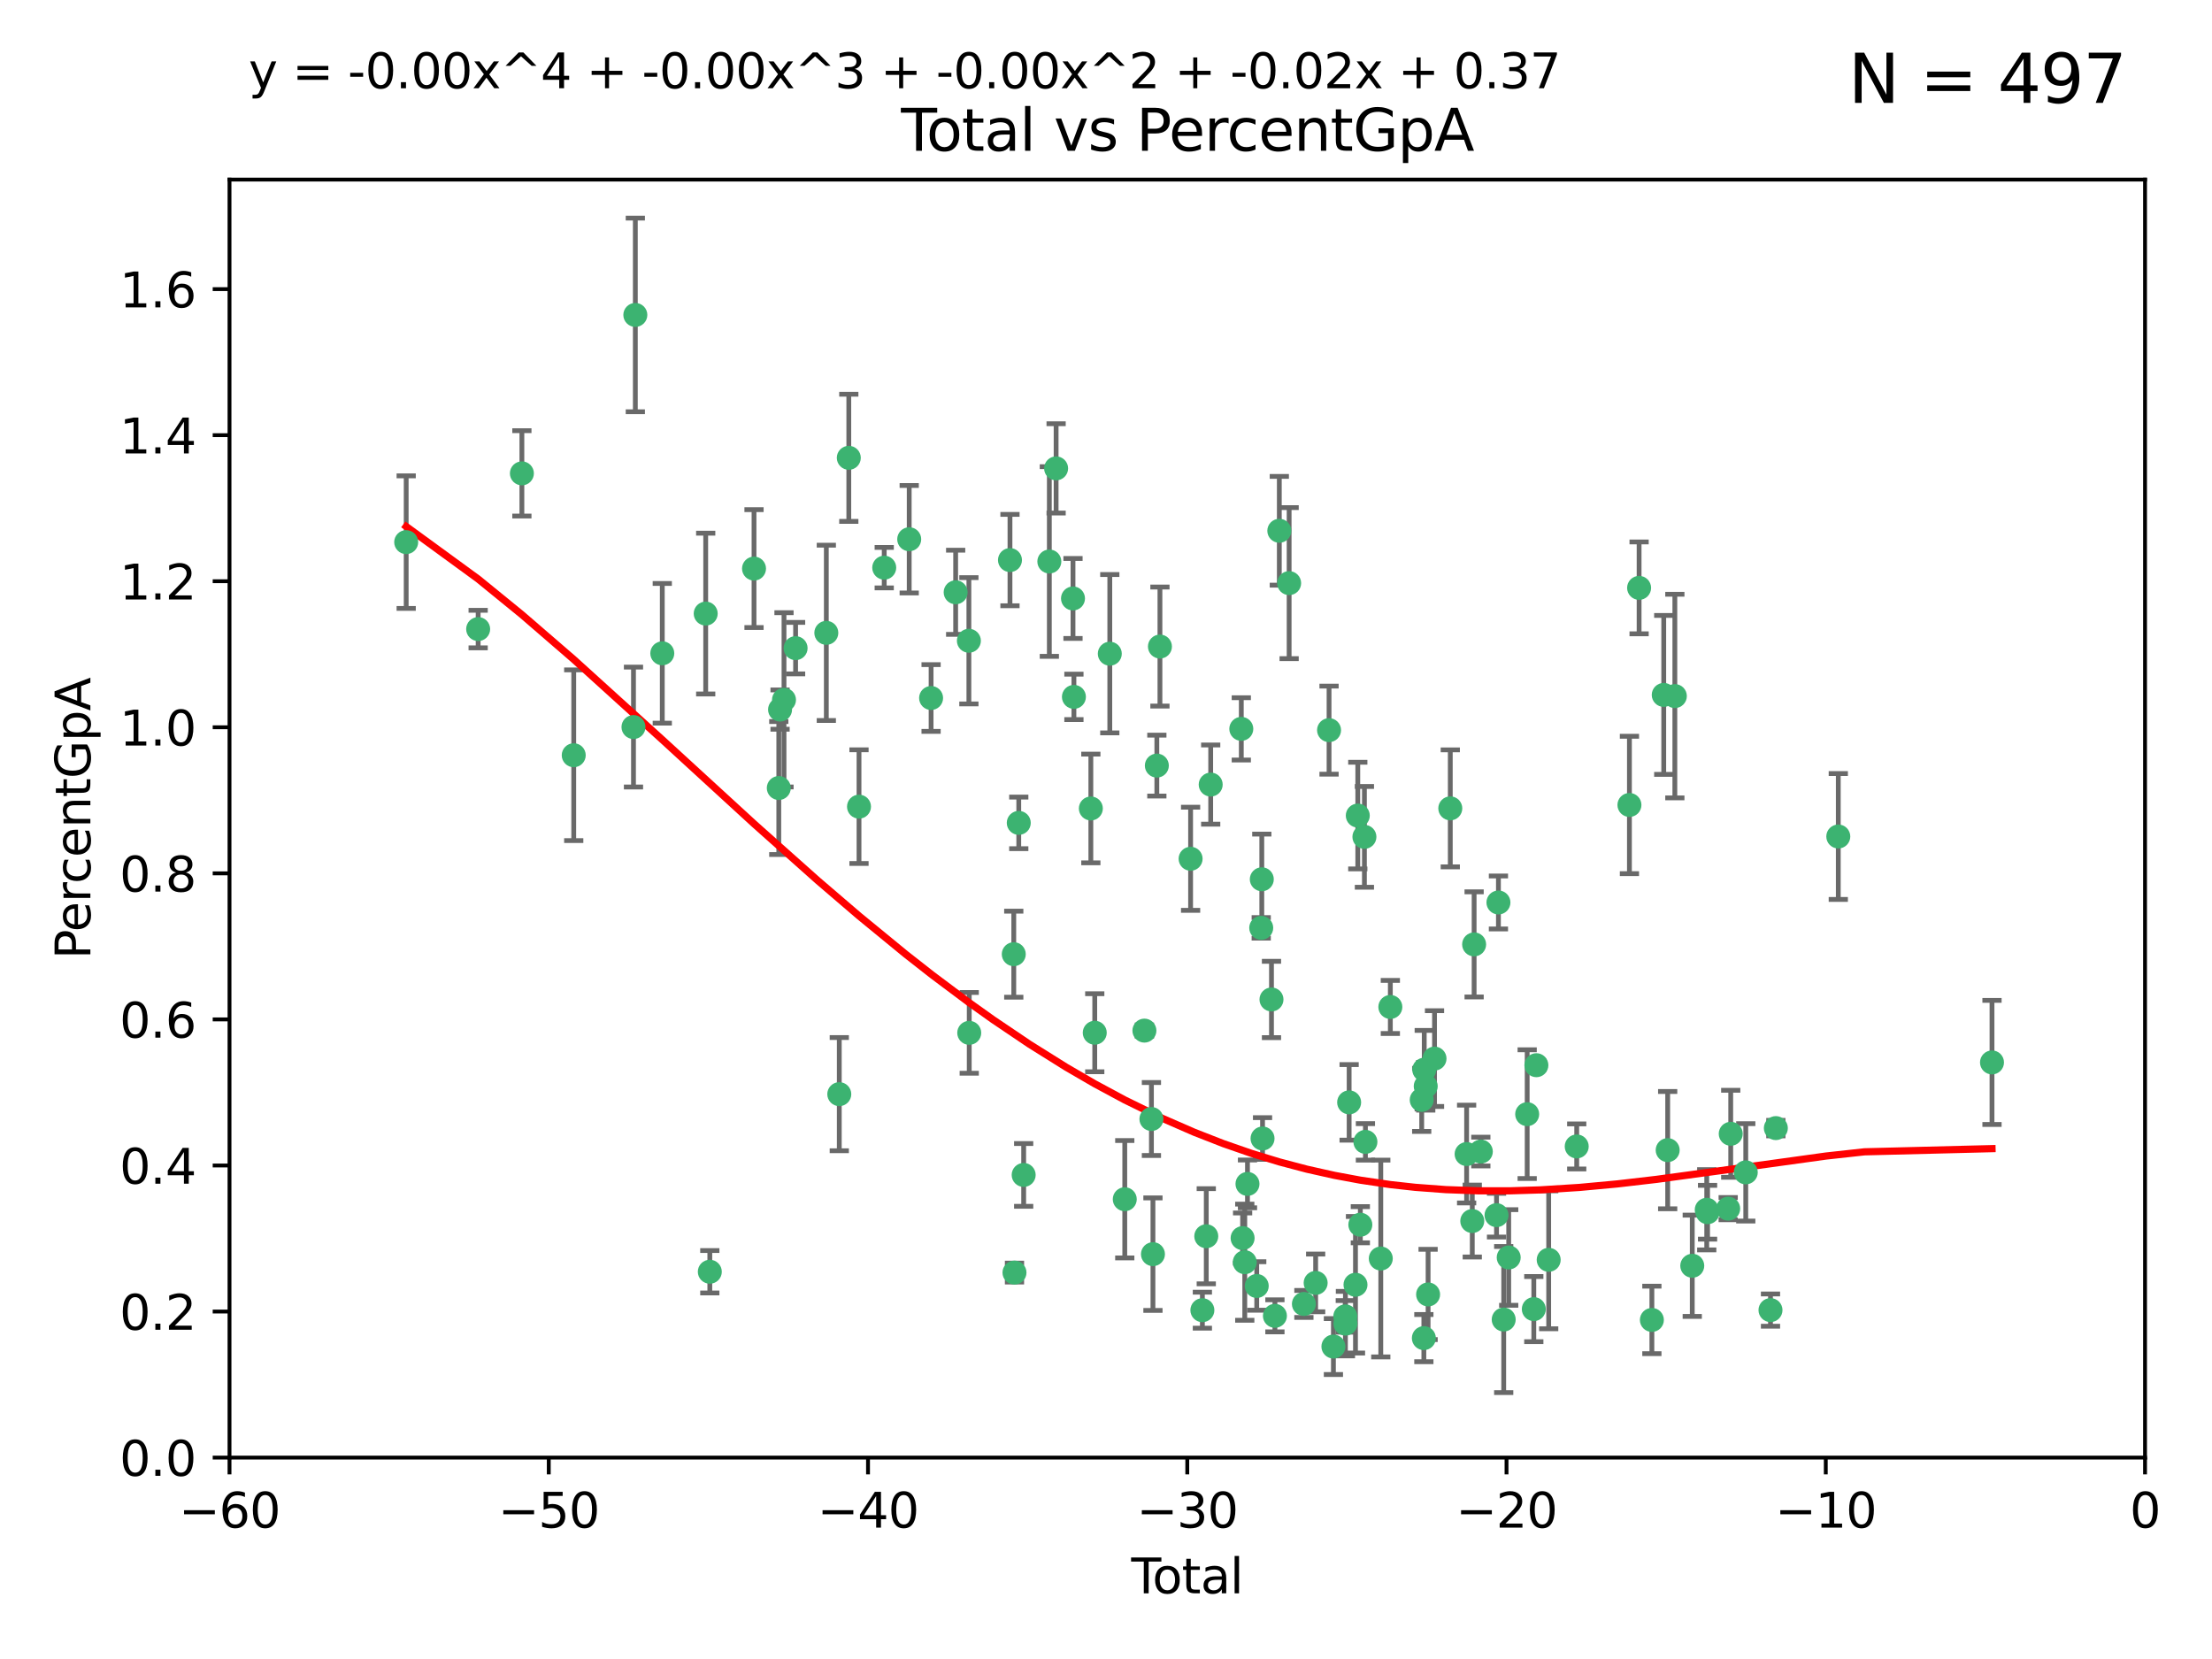 <?xml version="1.0" encoding="utf-8" standalone="no"?>
<!DOCTYPE svg PUBLIC "-//W3C//DTD SVG 1.1//EN"
  "http://www.w3.org/Graphics/SVG/1.1/DTD/svg11.dtd">
<svg xmlns:xlink="http://www.w3.org/1999/xlink" width="460.8pt" height="345.6pt" viewBox="0 0 460.8 345.6" xmlns="http://www.w3.org/2000/svg" version="1.1">
 <defs>
  <style type="text/css">*{stroke-linejoin: round; stroke-linecap: butt}</style>
 </defs>
 <g id="figure_1">
  <g id="patch_1">
   <path d="M 0 345.6 
L 460.8 345.6 
L 460.8 0 
L 0 0 
z
" style="fill: #ffffff"/>
  </g>
  <g id="axes_1">
   <g id="patch_2">
    <path d="M 47.81 303.64 
L 446.85 303.64 
L 446.85 37.411 
L 47.81 37.411 
z
" style="fill: #ffffff"/>
   </g>
   <g id="PathCollection_1">
    <defs>
     <path id="m72f11e44c1" d="M 0 1.118 
C 0.297 1.118 0.581 1 0.791 0.791 
C 1 0.581 1.118 0.297 1.118 0 
C 1.118 -0.297 1 -0.581 0.791 -0.791 
C 0.581 -1 0.297 -1.118 0 -1.118 
C -0.297 -1.118 -0.581 -1 -0.791 -0.791 
C -1 -0.581 -1.118 -0.297 -1.118 0 
C -1.118 0.297 -1 0.581 -0.791 0.791 
C -0.581 1 -0.297 1.118 0 1.118 
z
" style="stroke: #3cb371"/>
    </defs>
    <g clip-path="url(#p0abecccaa0)">
     <use xlink:href="#m72f11e44c1" x="84.617" y="112.935" style="fill: #3cb371; stroke: #3cb371"/>
     <use xlink:href="#m72f11e44c1" x="99.609" y="131.048" style="fill: #3cb371; stroke: #3cb371"/>
     <use xlink:href="#m72f11e44c1" x="108.719" y="98.611" style="fill: #3cb371; stroke: #3cb371"/>
     <use xlink:href="#m72f11e44c1" x="119.519" y="157.33" style="fill: #3cb371; stroke: #3cb371"/>
     <use xlink:href="#m72f11e44c1" x="131.967" y="151.457" style="fill: #3cb371; stroke: #3cb371"/>
     <use xlink:href="#m72f11e44c1" x="132.351" y="65.606" style="fill: #3cb371; stroke: #3cb371"/>
     <use xlink:href="#m72f11e44c1" x="137.966" y="136.097" style="fill: #3cb371; stroke: #3cb371"/>
     <use xlink:href="#m72f11e44c1" x="147.011" y="127.82" style="fill: #3cb371; stroke: #3cb371"/>
     <use xlink:href="#m72f11e44c1" x="147.867" y="264.927" style="fill: #3cb371; stroke: #3cb371"/>
     <use xlink:href="#m72f11e44c1" x="157.076" y="118.446" style="fill: #3cb371; stroke: #3cb371"/>
     <use xlink:href="#m72f11e44c1" x="162.236" y="164.157" style="fill: #3cb371; stroke: #3cb371"/>
     <use xlink:href="#m72f11e44c1" x="162.501" y="147.818" style="fill: #3cb371; stroke: #3cb371"/>
     <use xlink:href="#m72f11e44c1" x="163.321" y="145.786" style="fill: #3cb371; stroke: #3cb371"/>
     <use xlink:href="#m72f11e44c1" x="165.737" y="135.021" style="fill: #3cb371; stroke: #3cb371"/>
     <use xlink:href="#m72f11e44c1" x="172.138" y="131.834" style="fill: #3cb371; stroke: #3cb371"/>
     <use xlink:href="#m72f11e44c1" x="174.838" y="227.931" style="fill: #3cb371; stroke: #3cb371"/>
     <use xlink:href="#m72f11e44c1" x="176.821" y="95.371" style="fill: #3cb371; stroke: #3cb371"/>
     <use xlink:href="#m72f11e44c1" x="178.947" y="168.041" style="fill: #3cb371; stroke: #3cb371"/>
     <use xlink:href="#m72f11e44c1" x="184.2" y="118.255" style="fill: #3cb371; stroke: #3cb371"/>
     <use xlink:href="#m72f11e44c1" x="189.405" y="112.334" style="fill: #3cb371; stroke: #3cb371"/>
     <use xlink:href="#m72f11e44c1" x="193.963" y="145.408" style="fill: #3cb371; stroke: #3cb371"/>
     <use xlink:href="#m72f11e44c1" x="199.081" y="123.385" style="fill: #3cb371; stroke: #3cb371"/>
     <use xlink:href="#m72f11e44c1" x="201.837" y="133.482" style="fill: #3cb371; stroke: #3cb371"/>
     <use xlink:href="#m72f11e44c1" x="201.91" y="215.161" style="fill: #3cb371; stroke: #3cb371"/>
     <use xlink:href="#m72f11e44c1" x="210.397" y="116.673" style="fill: #3cb371; stroke: #3cb371"/>
     <use xlink:href="#m72f11e44c1" x="211.187" y="198.775" style="fill: #3cb371; stroke: #3cb371"/>
     <use xlink:href="#m72f11e44c1" x="211.335" y="265.1" style="fill: #3cb371; stroke: #3cb371"/>
     <use xlink:href="#m72f11e44c1" x="212.228" y="171.42" style="fill: #3cb371; stroke: #3cb371"/>
     <use xlink:href="#m72f11e44c1" x="213.249" y="244.761" style="fill: #3cb371; stroke: #3cb371"/>
     <use xlink:href="#m72f11e44c1" x="218.597" y="116.973" style="fill: #3cb371; stroke: #3cb371"/>
     <use xlink:href="#m72f11e44c1" x="220.007" y="97.572" style="fill: #3cb371; stroke: #3cb371"/>
     <use xlink:href="#m72f11e44c1" x="223.525" y="124.669" style="fill: #3cb371; stroke: #3cb371"/>
     <use xlink:href="#m72f11e44c1" x="223.717" y="145.171" style="fill: #3cb371; stroke: #3cb371"/>
     <use xlink:href="#m72f11e44c1" x="227.243" y="168.419" style="fill: #3cb371; stroke: #3cb371"/>
     <use xlink:href="#m72f11e44c1" x="228.057" y="215.139" style="fill: #3cb371; stroke: #3cb371"/>
     <use xlink:href="#m72f11e44c1" x="231.191" y="136.178" style="fill: #3cb371; stroke: #3cb371"/>
     <use xlink:href="#m72f11e44c1" x="234.31" y="249.82" style="fill: #3cb371; stroke: #3cb371"/>
     <use xlink:href="#m72f11e44c1" x="238.401" y="214.695" style="fill: #3cb371; stroke: #3cb371"/>
     <use xlink:href="#m72f11e44c1" x="239.862" y="233.109" style="fill: #3cb371; stroke: #3cb371"/>
     <use xlink:href="#m72f11e44c1" x="240.18" y="261.264" style="fill: #3cb371; stroke: #3cb371"/>
     <use xlink:href="#m72f11e44c1" x="240.992" y="159.488" style="fill: #3cb371; stroke: #3cb371"/>
     <use xlink:href="#m72f11e44c1" x="241.636" y="134.689" style="fill: #3cb371; stroke: #3cb371"/>
     <use xlink:href="#m72f11e44c1" x="248.025" y="178.897" style="fill: #3cb371; stroke: #3cb371"/>
     <use xlink:href="#m72f11e44c1" x="250.477" y="272.937" style="fill: #3cb371; stroke: #3cb371"/>
     <use xlink:href="#m72f11e44c1" x="251.288" y="257.532" style="fill: #3cb371; stroke: #3cb371"/>
     <use xlink:href="#m72f11e44c1" x="252.21" y="163.438" style="fill: #3cb371; stroke: #3cb371"/>
     <use xlink:href="#m72f11e44c1" x="258.586" y="151.836" style="fill: #3cb371; stroke: #3cb371"/>
     <use xlink:href="#m72f11e44c1" x="258.858" y="257.919" style="fill: #3cb371; stroke: #3cb371"/>
     <use xlink:href="#m72f11e44c1" x="259.308" y="262.94" style="fill: #3cb371; stroke: #3cb371"/>
     <use xlink:href="#m72f11e44c1" x="259.874" y="246.63" style="fill: #3cb371; stroke: #3cb371"/>
     <use xlink:href="#m72f11e44c1" x="261.801" y="267.891" style="fill: #3cb371; stroke: #3cb371"/>
     <use xlink:href="#m72f11e44c1" x="262.736" y="193.29" style="fill: #3cb371; stroke: #3cb371"/>
     <use xlink:href="#m72f11e44c1" x="262.856" y="183.167" style="fill: #3cb371; stroke: #3cb371"/>
     <use xlink:href="#m72f11e44c1" x="263.01" y="237.168" style="fill: #3cb371; stroke: #3cb371"/>
     <use xlink:href="#m72f11e44c1" x="264.873" y="208.206" style="fill: #3cb371; stroke: #3cb371"/>
     <use xlink:href="#m72f11e44c1" x="265.589" y="274.113" style="fill: #3cb371; stroke: #3cb371"/>
     <use xlink:href="#m72f11e44c1" x="266.505" y="110.571" style="fill: #3cb371; stroke: #3cb371"/>
     <use xlink:href="#m72f11e44c1" x="268.551" y="121.476" style="fill: #3cb371; stroke: #3cb371"/>
     <use xlink:href="#m72f11e44c1" x="271.626" y="271.637" style="fill: #3cb371; stroke: #3cb371"/>
     <use xlink:href="#m72f11e44c1" x="274.074" y="267.252" style="fill: #3cb371; stroke: #3cb371"/>
     <use xlink:href="#m72f11e44c1" x="276.866" y="152.103" style="fill: #3cb371; stroke: #3cb371"/>
     <use xlink:href="#m72f11e44c1" x="277.775" y="280.509" style="fill: #3cb371; stroke: #3cb371"/>
     <use xlink:href="#m72f11e44c1" x="280.25" y="274.227" style="fill: #3cb371; stroke: #3cb371"/>
     <use xlink:href="#m72f11e44c1" x="280.278" y="275.735" style="fill: #3cb371; stroke: #3cb371"/>
     <use xlink:href="#m72f11e44c1" x="281.05" y="229.642" style="fill: #3cb371; stroke: #3cb371"/>
     <use xlink:href="#m72f11e44c1" x="282.373" y="267.639" style="fill: #3cb371; stroke: #3cb371"/>
     <use xlink:href="#m72f11e44c1" x="282.852" y="169.899" style="fill: #3cb371; stroke: #3cb371"/>
     <use xlink:href="#m72f11e44c1" x="283.383" y="255.133" style="fill: #3cb371; stroke: #3cb371"/>
     <use xlink:href="#m72f11e44c1" x="284.233" y="174.332" style="fill: #3cb371; stroke: #3cb371"/>
     <use xlink:href="#m72f11e44c1" x="284.442" y="237.872" style="fill: #3cb371; stroke: #3cb371"/>
     <use xlink:href="#m72f11e44c1" x="287.642" y="262.172" style="fill: #3cb371; stroke: #3cb371"/>
     <use xlink:href="#m72f11e44c1" x="289.634" y="209.769" style="fill: #3cb371; stroke: #3cb371"/>
     <use xlink:href="#m72f11e44c1" x="296.168" y="229.129" style="fill: #3cb371; stroke: #3cb371"/>
     <use xlink:href="#m72f11e44c1" x="296.615" y="278.753" style="fill: #3cb371; stroke: #3cb371"/>
     <use xlink:href="#m72f11e44c1" x="296.696" y="222.836" style="fill: #3cb371; stroke: #3cb371"/>
     <use xlink:href="#m72f11e44c1" x="297.005" y="226.286" style="fill: #3cb371; stroke: #3cb371"/>
     <use xlink:href="#m72f11e44c1" x="297.5" y="269.656" style="fill: #3cb371; stroke: #3cb371"/>
     <use xlink:href="#m72f11e44c1" x="298.837" y="220.522" style="fill: #3cb371; stroke: #3cb371"/>
     <use xlink:href="#m72f11e44c1" x="302.122" y="168.396" style="fill: #3cb371; stroke: #3cb371"/>
     <use xlink:href="#m72f11e44c1" x="305.523" y="240.41" style="fill: #3cb371; stroke: #3cb371"/>
     <use xlink:href="#m72f11e44c1" x="306.701" y="254.364" style="fill: #3cb371; stroke: #3cb371"/>
     <use xlink:href="#m72f11e44c1" x="307.087" y="196.734" style="fill: #3cb371; stroke: #3cb371"/>
     <use xlink:href="#m72f11e44c1" x="308.484" y="239.892" style="fill: #3cb371; stroke: #3cb371"/>
     <use xlink:href="#m72f11e44c1" x="311.754" y="253.14" style="fill: #3cb371; stroke: #3cb371"/>
     <use xlink:href="#m72f11e44c1" x="312.151" y="188.002" style="fill: #3cb371; stroke: #3cb371"/>
     <use xlink:href="#m72f11e44c1" x="313.249" y="274.884" style="fill: #3cb371; stroke: #3cb371"/>
     <use xlink:href="#m72f11e44c1" x="314.291" y="261.955" style="fill: #3cb371; stroke: #3cb371"/>
     <use xlink:href="#m72f11e44c1" x="318.14" y="232.101" style="fill: #3cb371; stroke: #3cb371"/>
     <use xlink:href="#m72f11e44c1" x="319.52" y="272.711" style="fill: #3cb371; stroke: #3cb371"/>
     <use xlink:href="#m72f11e44c1" x="320.057" y="221.902" style="fill: #3cb371; stroke: #3cb371"/>
     <use xlink:href="#m72f11e44c1" x="322.621" y="262.443" style="fill: #3cb371; stroke: #3cb371"/>
     <use xlink:href="#m72f11e44c1" x="328.459" y="238.823" style="fill: #3cb371; stroke: #3cb371"/>
     <use xlink:href="#m72f11e44c1" x="339.441" y="167.688" style="fill: #3cb371; stroke: #3cb371"/>
     <use xlink:href="#m72f11e44c1" x="341.455" y="122.465" style="fill: #3cb371; stroke: #3cb371"/>
     <use xlink:href="#m72f11e44c1" x="344.116" y="274.965" style="fill: #3cb371; stroke: #3cb371"/>
     <use xlink:href="#m72f11e44c1" x="346.588" y="144.762" style="fill: #3cb371; stroke: #3cb371"/>
     <use xlink:href="#m72f11e44c1" x="347.408" y="239.593" style="fill: #3cb371; stroke: #3cb371"/>
     <use xlink:href="#m72f11e44c1" x="348.901" y="145.004" style="fill: #3cb371; stroke: #3cb371"/>
     <use xlink:href="#m72f11e44c1" x="352.528" y="263.681" style="fill: #3cb371; stroke: #3cb371"/>
     <use xlink:href="#m72f11e44c1" x="355.544" y="252.015" style="fill: #3cb371; stroke: #3cb371"/>
     <use xlink:href="#m72f11e44c1" x="355.717" y="252.529" style="fill: #3cb371; stroke: #3cb371"/>
     <use xlink:href="#m72f11e44c1" x="360.012" y="251.785" style="fill: #3cb371; stroke: #3cb371"/>
     <use xlink:href="#m72f11e44c1" x="360.543" y="236.188" style="fill: #3cb371; stroke: #3cb371"/>
     <use xlink:href="#m72f11e44c1" x="363.675" y="244.226" style="fill: #3cb371; stroke: #3cb371"/>
     <use xlink:href="#m72f11e44c1" x="368.826" y="272.918" style="fill: #3cb371; stroke: #3cb371"/>
     <use xlink:href="#m72f11e44c1" x="369.942" y="235.004" style="fill: #3cb371; stroke: #3cb371"/>
     <use xlink:href="#m72f11e44c1" x="382.95" y="174.257" style="fill: #3cb371; stroke: #3cb371"/>
     <use xlink:href="#m72f11e44c1" x="414.97" y="221.323" style="fill: #3cb371; stroke: #3cb371"/>
    </g>
   </g>
   <g id="matplotlib.axis_1">
    <g id="xtick_1">
     <g id="line2d_1">
      <defs>
       <path id="m271f42bd57" d="M 0 0 
L 0 3.5 
" style="stroke: #000000; stroke-width: 0.8"/>
      </defs>
      <g>
       <use xlink:href="#m271f42bd57" x="47.81" y="303.64" style="stroke: #000000; stroke-width: 0.8"/>
      </g>
     </g>
     <g id="text_1">
      <!-- −60 -->
      <g transform="translate(37.258 318.238)scale(0.1 -0.1)">
       <defs>
        <path id="DejaVuSans-2212" d="M 678 2272 
L 4684 2272 
L 4684 1741 
L 678 1741 
L 678 2272 
z
" transform="scale(0.016)"/>
        <path id="DejaVuSans-36" d="M 2113 2584 
Q 1688 2584 1439 2293 
Q 1191 2003 1191 1497 
Q 1191 994 1439 701 
Q 1688 409 2113 409 
Q 2538 409 2786 701 
Q 3034 994 3034 1497 
Q 3034 2003 2786 2293 
Q 2538 2584 2113 2584 
z
M 3366 4563 
L 3366 3988 
Q 3128 4100 2886 4159 
Q 2644 4219 2406 4219 
Q 1781 4219 1451 3797 
Q 1122 3375 1075 2522 
Q 1259 2794 1537 2939 
Q 1816 3084 2150 3084 
Q 2853 3084 3261 2657 
Q 3669 2231 3669 1497 
Q 3669 778 3244 343 
Q 2819 -91 2113 -91 
Q 1303 -91 875 529 
Q 447 1150 447 2328 
Q 447 3434 972 4092 
Q 1497 4750 2381 4750 
Q 2619 4750 2861 4703 
Q 3103 4656 3366 4563 
z
" transform="scale(0.016)"/>
        <path id="DejaVuSans-30" d="M 2034 4250 
Q 1547 4250 1301 3770 
Q 1056 3291 1056 2328 
Q 1056 1369 1301 889 
Q 1547 409 2034 409 
Q 2525 409 2770 889 
Q 3016 1369 3016 2328 
Q 3016 3291 2770 3770 
Q 2525 4250 2034 4250 
z
M 2034 4750 
Q 2819 4750 3233 4129 
Q 3647 3509 3647 2328 
Q 3647 1150 3233 529 
Q 2819 -91 2034 -91 
Q 1250 -91 836 529 
Q 422 1150 422 2328 
Q 422 3509 836 4129 
Q 1250 4750 2034 4750 
z
" transform="scale(0.016)"/>
       </defs>
       <use xlink:href="#DejaVuSans-2212"/>
       <use xlink:href="#DejaVuSans-36" x="83.789"/>
       <use xlink:href="#DejaVuSans-30" x="147.412"/>
      </g>
     </g>
    </g>
    <g id="xtick_2">
     <g id="line2d_2">
      <g>
       <use xlink:href="#m271f42bd57" x="114.317" y="303.64" style="stroke: #000000; stroke-width: 0.8"/>
      </g>
     </g>
     <g id="text_2">
      <!-- −50 -->
      <g transform="translate(103.764 318.238)scale(0.1 -0.1)">
       <defs>
        <path id="DejaVuSans-35" d="M 691 4666 
L 3169 4666 
L 3169 4134 
L 1269 4134 
L 1269 2991 
Q 1406 3038 1543 3061 
Q 1681 3084 1819 3084 
Q 2600 3084 3056 2656 
Q 3513 2228 3513 1497 
Q 3513 744 3044 326 
Q 2575 -91 1722 -91 
Q 1428 -91 1123 -41 
Q 819 9 494 109 
L 494 744 
Q 775 591 1075 516 
Q 1375 441 1709 441 
Q 2250 441 2565 725 
Q 2881 1009 2881 1497 
Q 2881 1984 2565 2268 
Q 2250 2553 1709 2553 
Q 1456 2553 1204 2497 
Q 953 2441 691 2322 
L 691 4666 
z
" transform="scale(0.016)"/>
       </defs>
       <use xlink:href="#DejaVuSans-2212"/>
       <use xlink:href="#DejaVuSans-35" x="83.789"/>
       <use xlink:href="#DejaVuSans-30" x="147.412"/>
      </g>
     </g>
    </g>
    <g id="xtick_3">
     <g id="line2d_3">
      <g>
       <use xlink:href="#m271f42bd57" x="180.823" y="303.64" style="stroke: #000000; stroke-width: 0.8"/>
      </g>
     </g>
     <g id="text_3">
      <!-- −40 -->
      <g transform="translate(170.271 318.238)scale(0.1 -0.1)">
       <defs>
        <path id="DejaVuSans-34" d="M 2419 4116 
L 825 1625 
L 2419 1625 
L 2419 4116 
z
M 2253 4666 
L 3047 4666 
L 3047 1625 
L 3713 1625 
L 3713 1100 
L 3047 1100 
L 3047 0 
L 2419 0 
L 2419 1100 
L 313 1100 
L 313 1709 
L 2253 4666 
z
" transform="scale(0.016)"/>
       </defs>
       <use xlink:href="#DejaVuSans-2212"/>
       <use xlink:href="#DejaVuSans-34" x="83.789"/>
       <use xlink:href="#DejaVuSans-30" x="147.412"/>
      </g>
     </g>
    </g>
    <g id="xtick_4">
     <g id="line2d_4">
      <g>
       <use xlink:href="#m271f42bd57" x="247.33" y="303.64" style="stroke: #000000; stroke-width: 0.8"/>
      </g>
     </g>
     <g id="text_4">
      <!-- −30 -->
      <g transform="translate(236.778 318.238)scale(0.1 -0.1)">
       <defs>
        <path id="DejaVuSans-33" d="M 2597 2516 
Q 3050 2419 3304 2112 
Q 3559 1806 3559 1356 
Q 3559 666 3084 287 
Q 2609 -91 1734 -91 
Q 1441 -91 1130 -33 
Q 819 25 488 141 
L 488 750 
Q 750 597 1062 519 
Q 1375 441 1716 441 
Q 2309 441 2620 675 
Q 2931 909 2931 1356 
Q 2931 1769 2642 2001 
Q 2353 2234 1838 2234 
L 1294 2234 
L 1294 2753 
L 1863 2753 
Q 2328 2753 2575 2939 
Q 2822 3125 2822 3475 
Q 2822 3834 2567 4026 
Q 2313 4219 1838 4219 
Q 1578 4219 1281 4162 
Q 984 4106 628 3988 
L 628 4550 
Q 988 4650 1302 4700 
Q 1616 4750 1894 4750 
Q 2613 4750 3031 4423 
Q 3450 4097 3450 3541 
Q 3450 3153 3228 2886 
Q 3006 2619 2597 2516 
z
" transform="scale(0.016)"/>
       </defs>
       <use xlink:href="#DejaVuSans-2212"/>
       <use xlink:href="#DejaVuSans-33" x="83.789"/>
       <use xlink:href="#DejaVuSans-30" x="147.412"/>
      </g>
     </g>
    </g>
    <g id="xtick_5">
     <g id="line2d_5">
      <g>
       <use xlink:href="#m271f42bd57" x="313.837" y="303.64" style="stroke: #000000; stroke-width: 0.8"/>
      </g>
     </g>
     <g id="text_5">
      <!-- −20 -->
      <g transform="translate(303.284 318.238)scale(0.1 -0.1)">
       <defs>
        <path id="DejaVuSans-32" d="M 1228 531 
L 3431 531 
L 3431 0 
L 469 0 
L 469 531 
Q 828 903 1448 1529 
Q 2069 2156 2228 2338 
Q 2531 2678 2651 2914 
Q 2772 3150 2772 3378 
Q 2772 3750 2511 3984 
Q 2250 4219 1831 4219 
Q 1534 4219 1204 4116 
Q 875 4013 500 3803 
L 500 4441 
Q 881 4594 1212 4672 
Q 1544 4750 1819 4750 
Q 2544 4750 2975 4387 
Q 3406 4025 3406 3419 
Q 3406 3131 3298 2873 
Q 3191 2616 2906 2266 
Q 2828 2175 2409 1742 
Q 1991 1309 1228 531 
z
" transform="scale(0.016)"/>
       </defs>
       <use xlink:href="#DejaVuSans-2212"/>
       <use xlink:href="#DejaVuSans-32" x="83.789"/>
       <use xlink:href="#DejaVuSans-30" x="147.412"/>
      </g>
     </g>
    </g>
    <g id="xtick_6">
     <g id="line2d_6">
      <g>
       <use xlink:href="#m271f42bd57" x="380.343" y="303.64" style="stroke: #000000; stroke-width: 0.8"/>
      </g>
     </g>
     <g id="text_6">
      <!-- −10 -->
      <g transform="translate(369.791 318.238)scale(0.1 -0.1)">
       <defs>
        <path id="DejaVuSans-31" d="M 794 531 
L 1825 531 
L 1825 4091 
L 703 3866 
L 703 4441 
L 1819 4666 
L 2450 4666 
L 2450 531 
L 3481 531 
L 3481 0 
L 794 0 
L 794 531 
z
" transform="scale(0.016)"/>
       </defs>
       <use xlink:href="#DejaVuSans-2212"/>
       <use xlink:href="#DejaVuSans-31" x="83.789"/>
       <use xlink:href="#DejaVuSans-30" x="147.412"/>
      </g>
     </g>
    </g>
    <g id="xtick_7">
     <g id="line2d_7">
      <g>
       <use xlink:href="#m271f42bd57" x="446.85" y="303.64" style="stroke: #000000; stroke-width: 0.8"/>
      </g>
     </g>
     <g id="text_7">
      <!-- 0 -->
      <g transform="translate(443.669 318.238)scale(0.1 -0.1)">
       <use xlink:href="#DejaVuSans-30"/>
      </g>
     </g>
    </g>
    <g id="text_8">
     <!-- Total -->
     <g transform="translate(235.653 331.917)scale(0.1 -0.1)">
      <defs>
       <path id="DejaVuSans-54" d="M -19 4666 
L 3928 4666 
L 3928 4134 
L 2272 4134 
L 2272 0 
L 1638 0 
L 1638 4134 
L -19 4134 
L -19 4666 
z
" transform="scale(0.016)"/>
       <path id="DejaVuSans-6f" d="M 1959 3097 
Q 1497 3097 1228 2736 
Q 959 2375 959 1747 
Q 959 1119 1226 758 
Q 1494 397 1959 397 
Q 2419 397 2687 759 
Q 2956 1122 2956 1747 
Q 2956 2369 2687 2733 
Q 2419 3097 1959 3097 
z
M 1959 3584 
Q 2709 3584 3137 3096 
Q 3566 2609 3566 1747 
Q 3566 888 3137 398 
Q 2709 -91 1959 -91 
Q 1206 -91 779 398 
Q 353 888 353 1747 
Q 353 2609 779 3096 
Q 1206 3584 1959 3584 
z
" transform="scale(0.016)"/>
       <path id="DejaVuSans-74" d="M 1172 4494 
L 1172 3500 
L 2356 3500 
L 2356 3053 
L 1172 3053 
L 1172 1153 
Q 1172 725 1289 603 
Q 1406 481 1766 481 
L 2356 481 
L 2356 0 
L 1766 0 
Q 1100 0 847 248 
Q 594 497 594 1153 
L 594 3053 
L 172 3053 
L 172 3500 
L 594 3500 
L 594 4494 
L 1172 4494 
z
" transform="scale(0.016)"/>
       <path id="DejaVuSans-61" d="M 2194 1759 
Q 1497 1759 1228 1600 
Q 959 1441 959 1056 
Q 959 750 1161 570 
Q 1363 391 1709 391 
Q 2188 391 2477 730 
Q 2766 1069 2766 1631 
L 2766 1759 
L 2194 1759 
z
M 3341 1997 
L 3341 0 
L 2766 0 
L 2766 531 
Q 2569 213 2275 61 
Q 1981 -91 1556 -91 
Q 1019 -91 701 211 
Q 384 513 384 1019 
Q 384 1609 779 1909 
Q 1175 2209 1959 2209 
L 2766 2209 
L 2766 2266 
Q 2766 2663 2505 2880 
Q 2244 3097 1772 3097 
Q 1472 3097 1187 3025 
Q 903 2953 641 2809 
L 641 3341 
Q 956 3463 1253 3523 
Q 1550 3584 1831 3584 
Q 2591 3584 2966 3190 
Q 3341 2797 3341 1997 
z
" transform="scale(0.016)"/>
       <path id="DejaVuSans-6c" d="M 603 4863 
L 1178 4863 
L 1178 0 
L 603 0 
L 603 4863 
z
" transform="scale(0.016)"/>
      </defs>
      <use xlink:href="#DejaVuSans-54"/>
      <use xlink:href="#DejaVuSans-6f" x="44.084"/>
      <use xlink:href="#DejaVuSans-74" x="105.266"/>
      <use xlink:href="#DejaVuSans-61" x="144.475"/>
      <use xlink:href="#DejaVuSans-6c" x="205.754"/>
     </g>
    </g>
   </g>
   <g id="matplotlib.axis_2">
    <g id="ytick_1">
     <g id="line2d_8">
      <defs>
       <path id="m7d0b16737a" d="M 0 0 
L -3.5 0 
" style="stroke: #000000; stroke-width: 0.8"/>
      </defs>
      <g>
       <use xlink:href="#m7d0b16737a" x="47.81" y="303.64" style="stroke: #000000; stroke-width: 0.8"/>
      </g>
     </g>
     <g id="text_9">
      <!-- 0.0 -->
      <g transform="translate(24.907 307.439)scale(0.1 -0.1)">
       <defs>
        <path id="DejaVuSans-2e" d="M 684 794 
L 1344 794 
L 1344 0 
L 684 0 
L 684 794 
z
" transform="scale(0.016)"/>
       </defs>
       <use xlink:href="#DejaVuSans-30"/>
       <use xlink:href="#DejaVuSans-2e" x="63.623"/>
       <use xlink:href="#DejaVuSans-30" x="95.41"/>
      </g>
     </g>
    </g>
    <g id="ytick_2">
     <g id="line2d_9">
      <g>
       <use xlink:href="#m7d0b16737a" x="47.81" y="273.214" style="stroke: #000000; stroke-width: 0.8"/>
      </g>
     </g>
     <g id="text_10">
      <!-- 0.2 -->
      <g transform="translate(24.907 277.013)scale(0.1 -0.1)">
       <use xlink:href="#DejaVuSans-30"/>
       <use xlink:href="#DejaVuSans-2e" x="63.623"/>
       <use xlink:href="#DejaVuSans-32" x="95.41"/>
      </g>
     </g>
    </g>
    <g id="ytick_3">
     <g id="line2d_10">
      <g>
       <use xlink:href="#m7d0b16737a" x="47.81" y="242.788" style="stroke: #000000; stroke-width: 0.8"/>
      </g>
     </g>
     <g id="text_11">
      <!-- 0.4 -->
      <g transform="translate(24.907 246.587)scale(0.1 -0.1)">
       <use xlink:href="#DejaVuSans-30"/>
       <use xlink:href="#DejaVuSans-2e" x="63.623"/>
       <use xlink:href="#DejaVuSans-34" x="95.41"/>
      </g>
     </g>
    </g>
    <g id="ytick_4">
     <g id="line2d_11">
      <g>
       <use xlink:href="#m7d0b16737a" x="47.81" y="212.362" style="stroke: #000000; stroke-width: 0.8"/>
      </g>
     </g>
     <g id="text_12">
      <!-- 0.6 -->
      <g transform="translate(24.907 216.161)scale(0.1 -0.1)">
       <use xlink:href="#DejaVuSans-30"/>
       <use xlink:href="#DejaVuSans-2e" x="63.623"/>
       <use xlink:href="#DejaVuSans-36" x="95.41"/>
      </g>
     </g>
    </g>
    <g id="ytick_5">
     <g id="line2d_12">
      <g>
       <use xlink:href="#m7d0b16737a" x="47.81" y="181.935" style="stroke: #000000; stroke-width: 0.8"/>
      </g>
     </g>
     <g id="text_13">
      <!-- 0.8 -->
      <g transform="translate(24.907 185.735)scale(0.1 -0.1)">
       <defs>
        <path id="DejaVuSans-38" d="M 2034 2216 
Q 1584 2216 1326 1975 
Q 1069 1734 1069 1313 
Q 1069 891 1326 650 
Q 1584 409 2034 409 
Q 2484 409 2743 651 
Q 3003 894 3003 1313 
Q 3003 1734 2745 1975 
Q 2488 2216 2034 2216 
z
M 1403 2484 
Q 997 2584 770 2862 
Q 544 3141 544 3541 
Q 544 4100 942 4425 
Q 1341 4750 2034 4750 
Q 2731 4750 3128 4425 
Q 3525 4100 3525 3541 
Q 3525 3141 3298 2862 
Q 3072 2584 2669 2484 
Q 3125 2378 3379 2068 
Q 3634 1759 3634 1313 
Q 3634 634 3220 271 
Q 2806 -91 2034 -91 
Q 1263 -91 848 271 
Q 434 634 434 1313 
Q 434 1759 690 2068 
Q 947 2378 1403 2484 
z
M 1172 3481 
Q 1172 3119 1398 2916 
Q 1625 2713 2034 2713 
Q 2441 2713 2670 2916 
Q 2900 3119 2900 3481 
Q 2900 3844 2670 4047 
Q 2441 4250 2034 4250 
Q 1625 4250 1398 4047 
Q 1172 3844 1172 3481 
z
" transform="scale(0.016)"/>
       </defs>
       <use xlink:href="#DejaVuSans-30"/>
       <use xlink:href="#DejaVuSans-2e" x="63.623"/>
       <use xlink:href="#DejaVuSans-38" x="95.41"/>
      </g>
     </g>
    </g>
    <g id="ytick_6">
     <g id="line2d_13">
      <g>
       <use xlink:href="#m7d0b16737a" x="47.81" y="151.509" style="stroke: #000000; stroke-width: 0.8"/>
      </g>
     </g>
     <g id="text_14">
      <!-- 1.0 -->
      <g transform="translate(24.907 155.308)scale(0.1 -0.1)">
       <use xlink:href="#DejaVuSans-31"/>
       <use xlink:href="#DejaVuSans-2e" x="63.623"/>
       <use xlink:href="#DejaVuSans-30" x="95.41"/>
      </g>
     </g>
    </g>
    <g id="ytick_7">
     <g id="line2d_14">
      <g>
       <use xlink:href="#m7d0b16737a" x="47.81" y="121.083" style="stroke: #000000; stroke-width: 0.8"/>
      </g>
     </g>
     <g id="text_15">
      <!-- 1.2 -->
      <g transform="translate(24.907 124.882)scale(0.1 -0.1)">
       <use xlink:href="#DejaVuSans-31"/>
       <use xlink:href="#DejaVuSans-2e" x="63.623"/>
       <use xlink:href="#DejaVuSans-32" x="95.41"/>
      </g>
     </g>
    </g>
    <g id="ytick_8">
     <g id="line2d_15">
      <g>
       <use xlink:href="#m7d0b16737a" x="47.81" y="90.657" style="stroke: #000000; stroke-width: 0.8"/>
      </g>
     </g>
     <g id="text_16">
      <!-- 1.4 -->
      <g transform="translate(24.907 94.456)scale(0.1 -0.1)">
       <use xlink:href="#DejaVuSans-31"/>
       <use xlink:href="#DejaVuSans-2e" x="63.623"/>
       <use xlink:href="#DejaVuSans-34" x="95.41"/>
      </g>
     </g>
    </g>
    <g id="ytick_9">
     <g id="line2d_16">
      <g>
       <use xlink:href="#m7d0b16737a" x="47.81" y="60.231" style="stroke: #000000; stroke-width: 0.8"/>
      </g>
     </g>
     <g id="text_17">
      <!-- 1.6 -->
      <g transform="translate(24.907 64.03)scale(0.1 -0.1)">
       <use xlink:href="#DejaVuSans-31"/>
       <use xlink:href="#DejaVuSans-2e" x="63.623"/>
       <use xlink:href="#DejaVuSans-36" x="95.41"/>
      </g>
     </g>
    </g>
    <g id="text_18">
     <!-- PercentGpA -->
     <g transform="translate(18.827 199.802)rotate(-90)scale(0.1 -0.1)">
      <defs>
       <path id="DejaVuSans-50" d="M 1259 4147 
L 1259 2394 
L 2053 2394 
Q 2494 2394 2734 2622 
Q 2975 2850 2975 3272 
Q 2975 3691 2734 3919 
Q 2494 4147 2053 4147 
L 1259 4147 
z
M 628 4666 
L 2053 4666 
Q 2838 4666 3239 4311 
Q 3641 3956 3641 3272 
Q 3641 2581 3239 2228 
Q 2838 1875 2053 1875 
L 1259 1875 
L 1259 0 
L 628 0 
L 628 4666 
z
" transform="scale(0.016)"/>
       <path id="DejaVuSans-65" d="M 3597 1894 
L 3597 1613 
L 953 1613 
Q 991 1019 1311 708 
Q 1631 397 2203 397 
Q 2534 397 2845 478 
Q 3156 559 3463 722 
L 3463 178 
Q 3153 47 2828 -22 
Q 2503 -91 2169 -91 
Q 1331 -91 842 396 
Q 353 884 353 1716 
Q 353 2575 817 3079 
Q 1281 3584 2069 3584 
Q 2775 3584 3186 3129 
Q 3597 2675 3597 1894 
z
M 3022 2063 
Q 3016 2534 2758 2815 
Q 2500 3097 2075 3097 
Q 1594 3097 1305 2825 
Q 1016 2553 972 2059 
L 3022 2063 
z
" transform="scale(0.016)"/>
       <path id="DejaVuSans-72" d="M 2631 2963 
Q 2534 3019 2420 3045 
Q 2306 3072 2169 3072 
Q 1681 3072 1420 2755 
Q 1159 2438 1159 1844 
L 1159 0 
L 581 0 
L 581 3500 
L 1159 3500 
L 1159 2956 
Q 1341 3275 1631 3429 
Q 1922 3584 2338 3584 
Q 2397 3584 2469 3576 
Q 2541 3569 2628 3553 
L 2631 2963 
z
" transform="scale(0.016)"/>
       <path id="DejaVuSans-63" d="M 3122 3366 
L 3122 2828 
Q 2878 2963 2633 3030 
Q 2388 3097 2138 3097 
Q 1578 3097 1268 2742 
Q 959 2388 959 1747 
Q 959 1106 1268 751 
Q 1578 397 2138 397 
Q 2388 397 2633 464 
Q 2878 531 3122 666 
L 3122 134 
Q 2881 22 2623 -34 
Q 2366 -91 2075 -91 
Q 1284 -91 818 406 
Q 353 903 353 1747 
Q 353 2603 823 3093 
Q 1294 3584 2113 3584 
Q 2378 3584 2631 3529 
Q 2884 3475 3122 3366 
z
" transform="scale(0.016)"/>
       <path id="DejaVuSans-6e" d="M 3513 2113 
L 3513 0 
L 2938 0 
L 2938 2094 
Q 2938 2591 2744 2837 
Q 2550 3084 2163 3084 
Q 1697 3084 1428 2787 
Q 1159 2491 1159 1978 
L 1159 0 
L 581 0 
L 581 3500 
L 1159 3500 
L 1159 2956 
Q 1366 3272 1645 3428 
Q 1925 3584 2291 3584 
Q 2894 3584 3203 3211 
Q 3513 2838 3513 2113 
z
" transform="scale(0.016)"/>
       <path id="DejaVuSans-47" d="M 3809 666 
L 3809 1919 
L 2778 1919 
L 2778 2438 
L 4434 2438 
L 4434 434 
Q 4069 175 3628 42 
Q 3188 -91 2688 -91 
Q 1594 -91 976 548 
Q 359 1188 359 2328 
Q 359 3472 976 4111 
Q 1594 4750 2688 4750 
Q 3144 4750 3555 4637 
Q 3966 4525 4313 4306 
L 4313 3634 
Q 3963 3931 3569 4081 
Q 3175 4231 2741 4231 
Q 1884 4231 1454 3753 
Q 1025 3275 1025 2328 
Q 1025 1384 1454 906 
Q 1884 428 2741 428 
Q 3075 428 3337 486 
Q 3600 544 3809 666 
z
" transform="scale(0.016)"/>
       <path id="DejaVuSans-70" d="M 1159 525 
L 1159 -1331 
L 581 -1331 
L 581 3500 
L 1159 3500 
L 1159 2969 
Q 1341 3281 1617 3432 
Q 1894 3584 2278 3584 
Q 2916 3584 3314 3078 
Q 3713 2572 3713 1747 
Q 3713 922 3314 415 
Q 2916 -91 2278 -91 
Q 1894 -91 1617 61 
Q 1341 213 1159 525 
z
M 3116 1747 
Q 3116 2381 2855 2742 
Q 2594 3103 2138 3103 
Q 1681 3103 1420 2742 
Q 1159 2381 1159 1747 
Q 1159 1113 1420 752 
Q 1681 391 2138 391 
Q 2594 391 2855 752 
Q 3116 1113 3116 1747 
z
" transform="scale(0.016)"/>
       <path id="DejaVuSans-41" d="M 2188 4044 
L 1331 1722 
L 3047 1722 
L 2188 4044 
z
M 1831 4666 
L 2547 4666 
L 4325 0 
L 3669 0 
L 3244 1197 
L 1141 1197 
L 716 0 
L 50 0 
L 1831 4666 
z
" transform="scale(0.016)"/>
      </defs>
      <use xlink:href="#DejaVuSans-50"/>
      <use xlink:href="#DejaVuSans-65" x="56.678"/>
      <use xlink:href="#DejaVuSans-72" x="118.201"/>
      <use xlink:href="#DejaVuSans-63" x="157.064"/>
      <use xlink:href="#DejaVuSans-65" x="212.045"/>
      <use xlink:href="#DejaVuSans-6e" x="273.568"/>
      <use xlink:href="#DejaVuSans-74" x="336.947"/>
      <use xlink:href="#DejaVuSans-47" x="376.156"/>
      <use xlink:href="#DejaVuSans-70" x="453.646"/>
      <use xlink:href="#DejaVuSans-41" x="517.123"/>
     </g>
    </g>
   </g>
   <g id="LineCollection_1">
    <path d="M 84.617 126.742 
L 84.617 99.128 
" clip-path="url(#p0abecccaa0)" style="fill: none; stroke: #696969"/>
    <path d="M 99.609 134.958 
L 99.609 127.138 
" clip-path="url(#p0abecccaa0)" style="fill: none; stroke: #696969"/>
    <path d="M 108.719 107.5 
L 108.719 89.723 
" clip-path="url(#p0abecccaa0)" style="fill: none; stroke: #696969"/>
    <path d="M 119.519 175.107 
L 119.519 139.552 
" clip-path="url(#p0abecccaa0)" style="fill: none; stroke: #696969"/>
    <path d="M 131.967 163.945 
L 131.967 138.968 
" clip-path="url(#p0abecccaa0)" style="fill: none; stroke: #696969"/>
    <path d="M 132.351 85.777 
L 132.351 45.434 
" clip-path="url(#p0abecccaa0)" style="fill: none; stroke: #696969"/>
    <path d="M 137.966 150.645 
L 137.966 121.55 
" clip-path="url(#p0abecccaa0)" style="fill: none; stroke: #696969"/>
    <path d="M 147.011 144.568 
L 147.011 111.073 
" clip-path="url(#p0abecccaa0)" style="fill: none; stroke: #696969"/>
    <path d="M 147.867 269.346 
L 147.867 260.509 
" clip-path="url(#p0abecccaa0)" style="fill: none; stroke: #696969"/>
    <path d="M 157.076 130.722 
L 157.076 106.17 
" clip-path="url(#p0abecccaa0)" style="fill: none; stroke: #696969"/>
    <path d="M 162.236 178.007 
L 162.236 150.307 
" clip-path="url(#p0abecccaa0)" style="fill: none; stroke: #696969"/>
    <path d="M 162.501 151.909 
L 162.501 143.727 
" clip-path="url(#p0abecccaa0)" style="fill: none; stroke: #696969"/>
    <path d="M 163.321 163.937 
L 163.321 127.634 
" clip-path="url(#p0abecccaa0)" style="fill: none; stroke: #696969"/>
    <path d="M 165.737 140.382 
L 165.737 129.659 
" clip-path="url(#p0abecccaa0)" style="fill: none; stroke: #696969"/>
    <path d="M 172.138 150.092 
L 172.138 113.575 
" clip-path="url(#p0abecccaa0)" style="fill: none; stroke: #696969"/>
    <path d="M 174.838 239.722 
L 174.838 216.139 
" clip-path="url(#p0abecccaa0)" style="fill: none; stroke: #696969"/>
    <path d="M 176.821 108.615 
L 176.821 82.127 
" clip-path="url(#p0abecccaa0)" style="fill: none; stroke: #696969"/>
    <path d="M 178.947 179.882 
L 178.947 156.201 
" clip-path="url(#p0abecccaa0)" style="fill: none; stroke: #696969"/>
    <path d="M 184.2 122.472 
L 184.2 114.039 
" clip-path="url(#p0abecccaa0)" style="fill: none; stroke: #696969"/>
    <path d="M 189.405 123.529 
L 189.405 101.139 
" clip-path="url(#p0abecccaa0)" style="fill: none; stroke: #696969"/>
    <path d="M 193.963 152.361 
L 193.963 138.456 
" clip-path="url(#p0abecccaa0)" style="fill: none; stroke: #696969"/>
    <path d="M 199.081 132.151 
L 199.081 114.62 
" clip-path="url(#p0abecccaa0)" style="fill: none; stroke: #696969"/>
    <path d="M 201.837 146.637 
L 201.837 120.327 
" clip-path="url(#p0abecccaa0)" style="fill: none; stroke: #696969"/>
    <path d="M 201.91 223.572 
L 201.91 206.751 
" clip-path="url(#p0abecccaa0)" style="fill: none; stroke: #696969"/>
    <path d="M 210.397 126.191 
L 210.397 107.154 
" clip-path="url(#p0abecccaa0)" style="fill: none; stroke: #696969"/>
    <path d="M 211.187 207.738 
L 211.187 189.813 
" clip-path="url(#p0abecccaa0)" style="fill: none; stroke: #696969"/>
    <path d="M 211.335 267.073 
L 211.335 263.128 
" clip-path="url(#p0abecccaa0)" style="fill: none; stroke: #696969"/>
    <path d="M 212.228 176.791 
L 212.228 166.049 
" clip-path="url(#p0abecccaa0)" style="fill: none; stroke: #696969"/>
    <path d="M 213.249 251.297 
L 213.249 238.225 
" clip-path="url(#p0abecccaa0)" style="fill: none; stroke: #696969"/>
    <path d="M 218.597 136.73 
L 218.597 97.216 
" clip-path="url(#p0abecccaa0)" style="fill: none; stroke: #696969"/>
    <path d="M 220.007 106.878 
L 220.007 88.267 
" clip-path="url(#p0abecccaa0)" style="fill: none; stroke: #696969"/>
    <path d="M 223.525 132.997 
L 223.525 116.341 
" clip-path="url(#p0abecccaa0)" style="fill: none; stroke: #696969"/>
    <path d="M 223.717 149.901 
L 223.717 140.441 
" clip-path="url(#p0abecccaa0)" style="fill: none; stroke: #696969"/>
    <path d="M 227.243 179.743 
L 227.243 157.094 
" clip-path="url(#p0abecccaa0)" style="fill: none; stroke: #696969"/>
    <path d="M 228.057 223.268 
L 228.057 207.01 
" clip-path="url(#p0abecccaa0)" style="fill: none; stroke: #696969"/>
    <path d="M 231.191 152.672 
L 231.191 119.684 
" clip-path="url(#p0abecccaa0)" style="fill: none; stroke: #696969"/>
    <path d="M 234.31 262.044 
L 234.31 237.595 
" clip-path="url(#p0abecccaa0)" style="fill: none; stroke: #696969"/>
    <path d="M 238.401 215.868 
L 238.401 213.522 
" clip-path="url(#p0abecccaa0)" style="fill: none; stroke: #696969"/>
    <path d="M 239.862 240.71 
L 239.862 225.508 
" clip-path="url(#p0abecccaa0)" style="fill: none; stroke: #696969"/>
    <path d="M 240.18 272.983 
L 240.18 249.544 
" clip-path="url(#p0abecccaa0)" style="fill: none; stroke: #696969"/>
    <path d="M 240.992 165.831 
L 240.992 153.145 
" clip-path="url(#p0abecccaa0)" style="fill: none; stroke: #696969"/>
    <path d="M 241.636 147.086 
L 241.636 122.292 
" clip-path="url(#p0abecccaa0)" style="fill: none; stroke: #696969"/>
    <path d="M 248.025 189.642 
L 248.025 168.152 
" clip-path="url(#p0abecccaa0)" style="fill: none; stroke: #696969"/>
    <path d="M 250.477 276.685 
L 250.477 269.189 
" clip-path="url(#p0abecccaa0)" style="fill: none; stroke: #696969"/>
    <path d="M 251.288 267.446 
L 251.288 247.618 
" clip-path="url(#p0abecccaa0)" style="fill: none; stroke: #696969"/>
    <path d="M 252.21 171.687 
L 252.21 155.189 
" clip-path="url(#p0abecccaa0)" style="fill: none; stroke: #696969"/>
    <path d="M 258.586 158.321 
L 258.586 145.352 
" clip-path="url(#p0abecccaa0)" style="fill: none; stroke: #696969"/>
    <path d="M 258.858 263.155 
L 258.858 252.684 
" clip-path="url(#p0abecccaa0)" style="fill: none; stroke: #696969"/>
    <path d="M 259.308 275.039 
L 259.308 250.841 
" clip-path="url(#p0abecccaa0)" style="fill: none; stroke: #696969"/>
    <path d="M 259.874 251.607 
L 259.874 241.653 
" clip-path="url(#p0abecccaa0)" style="fill: none; stroke: #696969"/>
    <path d="M 261.801 272.942 
L 261.801 262.839 
" clip-path="url(#p0abecccaa0)" style="fill: none; stroke: #696969"/>
    <path d="M 262.736 195.434 
L 262.736 191.146 
" clip-path="url(#p0abecccaa0)" style="fill: none; stroke: #696969"/>
    <path d="M 262.856 192.579 
L 262.856 173.755 
" clip-path="url(#p0abecccaa0)" style="fill: none; stroke: #696969"/>
    <path d="M 263.01 241.512 
L 263.01 232.824 
" clip-path="url(#p0abecccaa0)" style="fill: none; stroke: #696969"/>
    <path d="M 264.873 216.157 
L 264.873 200.256 
" clip-path="url(#p0abecccaa0)" style="fill: none; stroke: #696969"/>
    <path d="M 265.589 277.453 
L 265.589 270.772 
" clip-path="url(#p0abecccaa0)" style="fill: none; stroke: #696969"/>
    <path d="M 266.505 121.897 
L 266.505 99.245 
" clip-path="url(#p0abecccaa0)" style="fill: none; stroke: #696969"/>
    <path d="M 268.551 137.206 
L 268.551 105.745 
" clip-path="url(#p0abecccaa0)" style="fill: none; stroke: #696969"/>
    <path d="M 271.626 274.448 
L 271.626 268.825 
" clip-path="url(#p0abecccaa0)" style="fill: none; stroke: #696969"/>
    <path d="M 274.074 273.263 
L 274.074 261.242 
" clip-path="url(#p0abecccaa0)" style="fill: none; stroke: #696969"/>
    <path d="M 276.866 161.277 
L 276.866 142.929 
" clip-path="url(#p0abecccaa0)" style="fill: none; stroke: #696969"/>
    <path d="M 277.775 286.333 
L 277.775 274.685 
" clip-path="url(#p0abecccaa0)" style="fill: none; stroke: #696969"/>
    <path d="M 280.25 277.522 
L 280.25 270.932 
" clip-path="url(#p0abecccaa0)" style="fill: none; stroke: #696969"/>
    <path d="M 280.278 282.455 
L 280.278 269.016 
" clip-path="url(#p0abecccaa0)" style="fill: none; stroke: #696969"/>
    <path d="M 281.05 237.513 
L 281.05 221.772 
" clip-path="url(#p0abecccaa0)" style="fill: none; stroke: #696969"/>
    <path d="M 282.373 281.862 
L 282.373 253.417 
" clip-path="url(#p0abecccaa0)" style="fill: none; stroke: #696969"/>
    <path d="M 282.852 181.006 
L 282.852 158.792 
" clip-path="url(#p0abecccaa0)" style="fill: none; stroke: #696969"/>
    <path d="M 283.383 258.904 
L 283.383 251.363 
" clip-path="url(#p0abecccaa0)" style="fill: none; stroke: #696969"/>
    <path d="M 284.233 184.828 
L 284.233 163.836 
" clip-path="url(#p0abecccaa0)" style="fill: none; stroke: #696969"/>
    <path d="M 284.442 241.67 
L 284.442 234.074 
" clip-path="url(#p0abecccaa0)" style="fill: none; stroke: #696969"/>
    <path d="M 287.642 282.671 
L 287.642 241.673 
" clip-path="url(#p0abecccaa0)" style="fill: none; stroke: #696969"/>
    <path d="M 289.634 215.299 
L 289.634 204.239 
" clip-path="url(#p0abecccaa0)" style="fill: none; stroke: #696969"/>
    <path d="M 296.168 235.696 
L 296.168 222.562 
" clip-path="url(#p0abecccaa0)" style="fill: none; stroke: #696969"/>
    <path d="M 296.615 283.668 
L 296.615 273.838 
" clip-path="url(#p0abecccaa0)" style="fill: none; stroke: #696969"/>
    <path d="M 296.696 231.016 
L 296.696 214.656 
" clip-path="url(#p0abecccaa0)" style="fill: none; stroke: #696969"/>
    <path d="M 297.005 231.261 
L 297.005 221.311 
" clip-path="url(#p0abecccaa0)" style="fill: none; stroke: #696969"/>
    <path d="M 297.5 279.061 
L 297.5 260.25 
" clip-path="url(#p0abecccaa0)" style="fill: none; stroke: #696969"/>
    <path d="M 298.837 230.498 
L 298.837 210.546 
" clip-path="url(#p0abecccaa0)" style="fill: none; stroke: #696969"/>
    <path d="M 302.122 180.585 
L 302.122 156.208 
" clip-path="url(#p0abecccaa0)" style="fill: none; stroke: #696969"/>
    <path d="M 305.523 250.599 
L 305.523 230.22 
" clip-path="url(#p0abecccaa0)" style="fill: none; stroke: #696969"/>
    <path d="M 306.701 261.855 
L 306.701 246.872 
" clip-path="url(#p0abecccaa0)" style="fill: none; stroke: #696969"/>
    <path d="M 307.087 207.684 
L 307.087 185.784 
" clip-path="url(#p0abecccaa0)" style="fill: none; stroke: #696969"/>
    <path d="M 308.484 242.892 
L 308.484 236.893 
" clip-path="url(#p0abecccaa0)" style="fill: none; stroke: #696969"/>
    <path d="M 311.754 257.694 
L 311.754 248.585 
" clip-path="url(#p0abecccaa0)" style="fill: none; stroke: #696969"/>
    <path d="M 312.151 193.517 
L 312.151 182.486 
" clip-path="url(#p0abecccaa0)" style="fill: none; stroke: #696969"/>
    <path d="M 313.249 290.105 
L 313.249 259.662 
" clip-path="url(#p0abecccaa0)" style="fill: none; stroke: #696969"/>
    <path d="M 314.291 271.913 
L 314.291 251.998 
" clip-path="url(#p0abecccaa0)" style="fill: none; stroke: #696969"/>
    <path d="M 318.14 245.512 
L 318.14 218.691 
" clip-path="url(#p0abecccaa0)" style="fill: none; stroke: #696969"/>
    <path d="M 319.52 279.499 
L 319.52 265.924 
" clip-path="url(#p0abecccaa0)" style="fill: none; stroke: #696969"/>
    <path d="M 320.057 222.878 
L 320.057 220.926 
" clip-path="url(#p0abecccaa0)" style="fill: none; stroke: #696969"/>
    <path d="M 322.621 276.807 
L 322.621 248.078 
" clip-path="url(#p0abecccaa0)" style="fill: none; stroke: #696969"/>
    <path d="M 328.459 243.518 
L 328.459 234.129 
" clip-path="url(#p0abecccaa0)" style="fill: none; stroke: #696969"/>
    <path d="M 339.441 181.997 
L 339.441 153.38 
" clip-path="url(#p0abecccaa0)" style="fill: none; stroke: #696969"/>
    <path d="M 341.455 132.034 
L 341.455 112.895 
" clip-path="url(#p0abecccaa0)" style="fill: none; stroke: #696969"/>
    <path d="M 344.116 281.993 
L 344.116 267.936 
" clip-path="url(#p0abecccaa0)" style="fill: none; stroke: #696969"/>
    <path d="M 346.588 161.315 
L 346.588 128.209 
" clip-path="url(#p0abecccaa0)" style="fill: none; stroke: #696969"/>
    <path d="M 347.408 251.811 
L 347.408 227.375 
" clip-path="url(#p0abecccaa0)" style="fill: none; stroke: #696969"/>
    <path d="M 348.901 166.212 
L 348.901 123.796 
" clip-path="url(#p0abecccaa0)" style="fill: none; stroke: #696969"/>
    <path d="M 352.528 274.232 
L 352.528 253.131 
" clip-path="url(#p0abecccaa0)" style="fill: none; stroke: #696969"/>
    <path d="M 355.544 260.378 
L 355.544 243.652 
" clip-path="url(#p0abecccaa0)" style="fill: none; stroke: #696969"/>
    <path d="M 355.717 258.132 
L 355.717 246.926 
" clip-path="url(#p0abecccaa0)" style="fill: none; stroke: #696969"/>
    <path d="M 360.012 254.097 
L 360.012 249.473 
" clip-path="url(#p0abecccaa0)" style="fill: none; stroke: #696969"/>
    <path d="M 360.543 245.248 
L 360.543 227.128 
" clip-path="url(#p0abecccaa0)" style="fill: none; stroke: #696969"/>
    <path d="M 363.675 254.372 
L 363.675 234.08 
" clip-path="url(#p0abecccaa0)" style="fill: none; stroke: #696969"/>
    <path d="M 368.826 276.28 
L 368.826 269.557 
" clip-path="url(#p0abecccaa0)" style="fill: none; stroke: #696969"/>
    <path d="M 369.942 236.618 
L 369.942 233.391 
" clip-path="url(#p0abecccaa0)" style="fill: none; stroke: #696969"/>
    <path d="M 382.95 187.369 
L 382.95 161.144 
" clip-path="url(#p0abecccaa0)" style="fill: none; stroke: #696969"/>
    <path d="M 414.97 234.245 
L 414.97 208.402 
" clip-path="url(#p0abecccaa0)" style="fill: none; stroke: #696969"/>
   </g>
   <g id="line2d_17">
    <defs>
     <path id="mfa4620a4cc" d="M 2 0 
L -2 -0 
" style="stroke: #696969"/>
    </defs>
    <g clip-path="url(#p0abecccaa0)">
     <use xlink:href="#mfa4620a4cc" x="84.617" y="126.742" style="fill: #696969; stroke: #696969"/>
     <use xlink:href="#mfa4620a4cc" x="99.609" y="134.958" style="fill: #696969; stroke: #696969"/>
     <use xlink:href="#mfa4620a4cc" x="108.719" y="107.5" style="fill: #696969; stroke: #696969"/>
     <use xlink:href="#mfa4620a4cc" x="119.519" y="175.107" style="fill: #696969; stroke: #696969"/>
     <use xlink:href="#mfa4620a4cc" x="131.967" y="163.945" style="fill: #696969; stroke: #696969"/>
     <use xlink:href="#mfa4620a4cc" x="132.351" y="85.777" style="fill: #696969; stroke: #696969"/>
     <use xlink:href="#mfa4620a4cc" x="137.966" y="150.645" style="fill: #696969; stroke: #696969"/>
     <use xlink:href="#mfa4620a4cc" x="147.011" y="144.568" style="fill: #696969; stroke: #696969"/>
     <use xlink:href="#mfa4620a4cc" x="147.867" y="269.346" style="fill: #696969; stroke: #696969"/>
     <use xlink:href="#mfa4620a4cc" x="157.076" y="130.722" style="fill: #696969; stroke: #696969"/>
     <use xlink:href="#mfa4620a4cc" x="162.236" y="178.007" style="fill: #696969; stroke: #696969"/>
     <use xlink:href="#mfa4620a4cc" x="162.501" y="151.909" style="fill: #696969; stroke: #696969"/>
     <use xlink:href="#mfa4620a4cc" x="163.321" y="163.937" style="fill: #696969; stroke: #696969"/>
     <use xlink:href="#mfa4620a4cc" x="165.737" y="140.382" style="fill: #696969; stroke: #696969"/>
     <use xlink:href="#mfa4620a4cc" x="172.138" y="150.092" style="fill: #696969; stroke: #696969"/>
     <use xlink:href="#mfa4620a4cc" x="174.838" y="239.722" style="fill: #696969; stroke: #696969"/>
     <use xlink:href="#mfa4620a4cc" x="176.821" y="108.615" style="fill: #696969; stroke: #696969"/>
     <use xlink:href="#mfa4620a4cc" x="178.947" y="179.882" style="fill: #696969; stroke: #696969"/>
     <use xlink:href="#mfa4620a4cc" x="184.2" y="122.472" style="fill: #696969; stroke: #696969"/>
     <use xlink:href="#mfa4620a4cc" x="189.405" y="123.529" style="fill: #696969; stroke: #696969"/>
     <use xlink:href="#mfa4620a4cc" x="193.963" y="152.361" style="fill: #696969; stroke: #696969"/>
     <use xlink:href="#mfa4620a4cc" x="199.081" y="132.151" style="fill: #696969; stroke: #696969"/>
     <use xlink:href="#mfa4620a4cc" x="201.837" y="146.637" style="fill: #696969; stroke: #696969"/>
     <use xlink:href="#mfa4620a4cc" x="201.91" y="223.572" style="fill: #696969; stroke: #696969"/>
     <use xlink:href="#mfa4620a4cc" x="210.397" y="126.191" style="fill: #696969; stroke: #696969"/>
     <use xlink:href="#mfa4620a4cc" x="211.187" y="207.738" style="fill: #696969; stroke: #696969"/>
     <use xlink:href="#mfa4620a4cc" x="211.335" y="267.073" style="fill: #696969; stroke: #696969"/>
     <use xlink:href="#mfa4620a4cc" x="212.228" y="176.791" style="fill: #696969; stroke: #696969"/>
     <use xlink:href="#mfa4620a4cc" x="213.249" y="251.297" style="fill: #696969; stroke: #696969"/>
     <use xlink:href="#mfa4620a4cc" x="218.597" y="136.73" style="fill: #696969; stroke: #696969"/>
     <use xlink:href="#mfa4620a4cc" x="220.007" y="106.878" style="fill: #696969; stroke: #696969"/>
     <use xlink:href="#mfa4620a4cc" x="223.525" y="132.997" style="fill: #696969; stroke: #696969"/>
     <use xlink:href="#mfa4620a4cc" x="223.717" y="149.901" style="fill: #696969; stroke: #696969"/>
     <use xlink:href="#mfa4620a4cc" x="227.243" y="179.743" style="fill: #696969; stroke: #696969"/>
     <use xlink:href="#mfa4620a4cc" x="228.057" y="223.268" style="fill: #696969; stroke: #696969"/>
     <use xlink:href="#mfa4620a4cc" x="231.191" y="152.672" style="fill: #696969; stroke: #696969"/>
     <use xlink:href="#mfa4620a4cc" x="234.31" y="262.044" style="fill: #696969; stroke: #696969"/>
     <use xlink:href="#mfa4620a4cc" x="238.401" y="215.868" style="fill: #696969; stroke: #696969"/>
     <use xlink:href="#mfa4620a4cc" x="239.862" y="240.71" style="fill: #696969; stroke: #696969"/>
     <use xlink:href="#mfa4620a4cc" x="240.18" y="272.983" style="fill: #696969; stroke: #696969"/>
     <use xlink:href="#mfa4620a4cc" x="240.992" y="165.831" style="fill: #696969; stroke: #696969"/>
     <use xlink:href="#mfa4620a4cc" x="241.636" y="147.086" style="fill: #696969; stroke: #696969"/>
     <use xlink:href="#mfa4620a4cc" x="248.025" y="189.642" style="fill: #696969; stroke: #696969"/>
     <use xlink:href="#mfa4620a4cc" x="250.477" y="276.685" style="fill: #696969; stroke: #696969"/>
     <use xlink:href="#mfa4620a4cc" x="251.288" y="267.446" style="fill: #696969; stroke: #696969"/>
     <use xlink:href="#mfa4620a4cc" x="252.21" y="171.687" style="fill: #696969; stroke: #696969"/>
     <use xlink:href="#mfa4620a4cc" x="258.586" y="158.321" style="fill: #696969; stroke: #696969"/>
     <use xlink:href="#mfa4620a4cc" x="258.858" y="263.155" style="fill: #696969; stroke: #696969"/>
     <use xlink:href="#mfa4620a4cc" x="259.308" y="275.039" style="fill: #696969; stroke: #696969"/>
     <use xlink:href="#mfa4620a4cc" x="259.874" y="251.607" style="fill: #696969; stroke: #696969"/>
     <use xlink:href="#mfa4620a4cc" x="261.801" y="272.942" style="fill: #696969; stroke: #696969"/>
     <use xlink:href="#mfa4620a4cc" x="262.736" y="195.434" style="fill: #696969; stroke: #696969"/>
     <use xlink:href="#mfa4620a4cc" x="262.856" y="192.579" style="fill: #696969; stroke: #696969"/>
     <use xlink:href="#mfa4620a4cc" x="263.01" y="241.512" style="fill: #696969; stroke: #696969"/>
     <use xlink:href="#mfa4620a4cc" x="264.873" y="216.157" style="fill: #696969; stroke: #696969"/>
     <use xlink:href="#mfa4620a4cc" x="265.589" y="277.453" style="fill: #696969; stroke: #696969"/>
     <use xlink:href="#mfa4620a4cc" x="266.505" y="121.897" style="fill: #696969; stroke: #696969"/>
     <use xlink:href="#mfa4620a4cc" x="268.551" y="137.206" style="fill: #696969; stroke: #696969"/>
     <use xlink:href="#mfa4620a4cc" x="271.626" y="274.448" style="fill: #696969; stroke: #696969"/>
     <use xlink:href="#mfa4620a4cc" x="274.074" y="273.263" style="fill: #696969; stroke: #696969"/>
     <use xlink:href="#mfa4620a4cc" x="276.866" y="161.277" style="fill: #696969; stroke: #696969"/>
     <use xlink:href="#mfa4620a4cc" x="277.775" y="286.333" style="fill: #696969; stroke: #696969"/>
     <use xlink:href="#mfa4620a4cc" x="280.25" y="277.522" style="fill: #696969; stroke: #696969"/>
     <use xlink:href="#mfa4620a4cc" x="280.278" y="282.455" style="fill: #696969; stroke: #696969"/>
     <use xlink:href="#mfa4620a4cc" x="281.05" y="237.513" style="fill: #696969; stroke: #696969"/>
     <use xlink:href="#mfa4620a4cc" x="282.373" y="281.862" style="fill: #696969; stroke: #696969"/>
     <use xlink:href="#mfa4620a4cc" x="282.852" y="181.006" style="fill: #696969; stroke: #696969"/>
     <use xlink:href="#mfa4620a4cc" x="283.383" y="258.904" style="fill: #696969; stroke: #696969"/>
     <use xlink:href="#mfa4620a4cc" x="284.233" y="184.828" style="fill: #696969; stroke: #696969"/>
     <use xlink:href="#mfa4620a4cc" x="284.442" y="241.67" style="fill: #696969; stroke: #696969"/>
     <use xlink:href="#mfa4620a4cc" x="287.642" y="282.671" style="fill: #696969; stroke: #696969"/>
     <use xlink:href="#mfa4620a4cc" x="289.634" y="215.299" style="fill: #696969; stroke: #696969"/>
     <use xlink:href="#mfa4620a4cc" x="296.168" y="235.696" style="fill: #696969; stroke: #696969"/>
     <use xlink:href="#mfa4620a4cc" x="296.615" y="283.668" style="fill: #696969; stroke: #696969"/>
     <use xlink:href="#mfa4620a4cc" x="296.696" y="231.016" style="fill: #696969; stroke: #696969"/>
     <use xlink:href="#mfa4620a4cc" x="297.005" y="231.261" style="fill: #696969; stroke: #696969"/>
     <use xlink:href="#mfa4620a4cc" x="297.5" y="279.061" style="fill: #696969; stroke: #696969"/>
     <use xlink:href="#mfa4620a4cc" x="298.837" y="230.498" style="fill: #696969; stroke: #696969"/>
     <use xlink:href="#mfa4620a4cc" x="302.122" y="180.585" style="fill: #696969; stroke: #696969"/>
     <use xlink:href="#mfa4620a4cc" x="305.523" y="250.599" style="fill: #696969; stroke: #696969"/>
     <use xlink:href="#mfa4620a4cc" x="306.701" y="261.855" style="fill: #696969; stroke: #696969"/>
     <use xlink:href="#mfa4620a4cc" x="307.087" y="207.684" style="fill: #696969; stroke: #696969"/>
     <use xlink:href="#mfa4620a4cc" x="308.484" y="242.892" style="fill: #696969; stroke: #696969"/>
     <use xlink:href="#mfa4620a4cc" x="311.754" y="257.694" style="fill: #696969; stroke: #696969"/>
     <use xlink:href="#mfa4620a4cc" x="312.151" y="193.517" style="fill: #696969; stroke: #696969"/>
     <use xlink:href="#mfa4620a4cc" x="313.249" y="290.105" style="fill: #696969; stroke: #696969"/>
     <use xlink:href="#mfa4620a4cc" x="314.291" y="271.913" style="fill: #696969; stroke: #696969"/>
     <use xlink:href="#mfa4620a4cc" x="318.14" y="245.512" style="fill: #696969; stroke: #696969"/>
     <use xlink:href="#mfa4620a4cc" x="319.52" y="279.499" style="fill: #696969; stroke: #696969"/>
     <use xlink:href="#mfa4620a4cc" x="320.057" y="222.878" style="fill: #696969; stroke: #696969"/>
     <use xlink:href="#mfa4620a4cc" x="322.621" y="276.807" style="fill: #696969; stroke: #696969"/>
     <use xlink:href="#mfa4620a4cc" x="328.459" y="243.518" style="fill: #696969; stroke: #696969"/>
     <use xlink:href="#mfa4620a4cc" x="339.441" y="181.997" style="fill: #696969; stroke: #696969"/>
     <use xlink:href="#mfa4620a4cc" x="341.455" y="132.034" style="fill: #696969; stroke: #696969"/>
     <use xlink:href="#mfa4620a4cc" x="344.116" y="281.993" style="fill: #696969; stroke: #696969"/>
     <use xlink:href="#mfa4620a4cc" x="346.588" y="161.315" style="fill: #696969; stroke: #696969"/>
     <use xlink:href="#mfa4620a4cc" x="347.408" y="251.811" style="fill: #696969; stroke: #696969"/>
     <use xlink:href="#mfa4620a4cc" x="348.901" y="166.212" style="fill: #696969; stroke: #696969"/>
     <use xlink:href="#mfa4620a4cc" x="352.528" y="274.232" style="fill: #696969; stroke: #696969"/>
     <use xlink:href="#mfa4620a4cc" x="355.544" y="260.378" style="fill: #696969; stroke: #696969"/>
     <use xlink:href="#mfa4620a4cc" x="355.717" y="258.132" style="fill: #696969; stroke: #696969"/>
     <use xlink:href="#mfa4620a4cc" x="360.012" y="254.097" style="fill: #696969; stroke: #696969"/>
     <use xlink:href="#mfa4620a4cc" x="360.543" y="245.248" style="fill: #696969; stroke: #696969"/>
     <use xlink:href="#mfa4620a4cc" x="363.675" y="254.372" style="fill: #696969; stroke: #696969"/>
     <use xlink:href="#mfa4620a4cc" x="368.826" y="276.28" style="fill: #696969; stroke: #696969"/>
     <use xlink:href="#mfa4620a4cc" x="369.942" y="236.618" style="fill: #696969; stroke: #696969"/>
     <use xlink:href="#mfa4620a4cc" x="382.95" y="187.369" style="fill: #696969; stroke: #696969"/>
     <use xlink:href="#mfa4620a4cc" x="414.97" y="234.245" style="fill: #696969; stroke: #696969"/>
    </g>
   </g>
   <g id="line2d_18">
    <g clip-path="url(#p0abecccaa0)">
     <use xlink:href="#mfa4620a4cc" x="84.617" y="99.128" style="fill: #696969; stroke: #696969"/>
     <use xlink:href="#mfa4620a4cc" x="99.609" y="127.138" style="fill: #696969; stroke: #696969"/>
     <use xlink:href="#mfa4620a4cc" x="108.719" y="89.723" style="fill: #696969; stroke: #696969"/>
     <use xlink:href="#mfa4620a4cc" x="119.519" y="139.552" style="fill: #696969; stroke: #696969"/>
     <use xlink:href="#mfa4620a4cc" x="131.967" y="138.968" style="fill: #696969; stroke: #696969"/>
     <use xlink:href="#mfa4620a4cc" x="132.351" y="45.434" style="fill: #696969; stroke: #696969"/>
     <use xlink:href="#mfa4620a4cc" x="137.966" y="121.55" style="fill: #696969; stroke: #696969"/>
     <use xlink:href="#mfa4620a4cc" x="147.011" y="111.073" style="fill: #696969; stroke: #696969"/>
     <use xlink:href="#mfa4620a4cc" x="147.867" y="260.509" style="fill: #696969; stroke: #696969"/>
     <use xlink:href="#mfa4620a4cc" x="157.076" y="106.17" style="fill: #696969; stroke: #696969"/>
     <use xlink:href="#mfa4620a4cc" x="162.236" y="150.307" style="fill: #696969; stroke: #696969"/>
     <use xlink:href="#mfa4620a4cc" x="162.501" y="143.727" style="fill: #696969; stroke: #696969"/>
     <use xlink:href="#mfa4620a4cc" x="163.321" y="127.634" style="fill: #696969; stroke: #696969"/>
     <use xlink:href="#mfa4620a4cc" x="165.737" y="129.659" style="fill: #696969; stroke: #696969"/>
     <use xlink:href="#mfa4620a4cc" x="172.138" y="113.575" style="fill: #696969; stroke: #696969"/>
     <use xlink:href="#mfa4620a4cc" x="174.838" y="216.139" style="fill: #696969; stroke: #696969"/>
     <use xlink:href="#mfa4620a4cc" x="176.821" y="82.127" style="fill: #696969; stroke: #696969"/>
     <use xlink:href="#mfa4620a4cc" x="178.947" y="156.201" style="fill: #696969; stroke: #696969"/>
     <use xlink:href="#mfa4620a4cc" x="184.2" y="114.039" style="fill: #696969; stroke: #696969"/>
     <use xlink:href="#mfa4620a4cc" x="189.405" y="101.139" style="fill: #696969; stroke: #696969"/>
     <use xlink:href="#mfa4620a4cc" x="193.963" y="138.456" style="fill: #696969; stroke: #696969"/>
     <use xlink:href="#mfa4620a4cc" x="199.081" y="114.62" style="fill: #696969; stroke: #696969"/>
     <use xlink:href="#mfa4620a4cc" x="201.837" y="120.327" style="fill: #696969; stroke: #696969"/>
     <use xlink:href="#mfa4620a4cc" x="201.91" y="206.751" style="fill: #696969; stroke: #696969"/>
     <use xlink:href="#mfa4620a4cc" x="210.397" y="107.154" style="fill: #696969; stroke: #696969"/>
     <use xlink:href="#mfa4620a4cc" x="211.187" y="189.813" style="fill: #696969; stroke: #696969"/>
     <use xlink:href="#mfa4620a4cc" x="211.335" y="263.128" style="fill: #696969; stroke: #696969"/>
     <use xlink:href="#mfa4620a4cc" x="212.228" y="166.049" style="fill: #696969; stroke: #696969"/>
     <use xlink:href="#mfa4620a4cc" x="213.249" y="238.225" style="fill: #696969; stroke: #696969"/>
     <use xlink:href="#mfa4620a4cc" x="218.597" y="97.216" style="fill: #696969; stroke: #696969"/>
     <use xlink:href="#mfa4620a4cc" x="220.007" y="88.267" style="fill: #696969; stroke: #696969"/>
     <use xlink:href="#mfa4620a4cc" x="223.525" y="116.341" style="fill: #696969; stroke: #696969"/>
     <use xlink:href="#mfa4620a4cc" x="223.717" y="140.441" style="fill: #696969; stroke: #696969"/>
     <use xlink:href="#mfa4620a4cc" x="227.243" y="157.094" style="fill: #696969; stroke: #696969"/>
     <use xlink:href="#mfa4620a4cc" x="228.057" y="207.01" style="fill: #696969; stroke: #696969"/>
     <use xlink:href="#mfa4620a4cc" x="231.191" y="119.684" style="fill: #696969; stroke: #696969"/>
     <use xlink:href="#mfa4620a4cc" x="234.31" y="237.595" style="fill: #696969; stroke: #696969"/>
     <use xlink:href="#mfa4620a4cc" x="238.401" y="213.522" style="fill: #696969; stroke: #696969"/>
     <use xlink:href="#mfa4620a4cc" x="239.862" y="225.508" style="fill: #696969; stroke: #696969"/>
     <use xlink:href="#mfa4620a4cc" x="240.18" y="249.544" style="fill: #696969; stroke: #696969"/>
     <use xlink:href="#mfa4620a4cc" x="240.992" y="153.145" style="fill: #696969; stroke: #696969"/>
     <use xlink:href="#mfa4620a4cc" x="241.636" y="122.292" style="fill: #696969; stroke: #696969"/>
     <use xlink:href="#mfa4620a4cc" x="248.025" y="168.152" style="fill: #696969; stroke: #696969"/>
     <use xlink:href="#mfa4620a4cc" x="250.477" y="269.189" style="fill: #696969; stroke: #696969"/>
     <use xlink:href="#mfa4620a4cc" x="251.288" y="247.618" style="fill: #696969; stroke: #696969"/>
     <use xlink:href="#mfa4620a4cc" x="252.21" y="155.189" style="fill: #696969; stroke: #696969"/>
     <use xlink:href="#mfa4620a4cc" x="258.586" y="145.352" style="fill: #696969; stroke: #696969"/>
     <use xlink:href="#mfa4620a4cc" x="258.858" y="252.684" style="fill: #696969; stroke: #696969"/>
     <use xlink:href="#mfa4620a4cc" x="259.308" y="250.841" style="fill: #696969; stroke: #696969"/>
     <use xlink:href="#mfa4620a4cc" x="259.874" y="241.653" style="fill: #696969; stroke: #696969"/>
     <use xlink:href="#mfa4620a4cc" x="261.801" y="262.839" style="fill: #696969; stroke: #696969"/>
     <use xlink:href="#mfa4620a4cc" x="262.736" y="191.146" style="fill: #696969; stroke: #696969"/>
     <use xlink:href="#mfa4620a4cc" x="262.856" y="173.755" style="fill: #696969; stroke: #696969"/>
     <use xlink:href="#mfa4620a4cc" x="263.01" y="232.824" style="fill: #696969; stroke: #696969"/>
     <use xlink:href="#mfa4620a4cc" x="264.873" y="200.256" style="fill: #696969; stroke: #696969"/>
     <use xlink:href="#mfa4620a4cc" x="265.589" y="270.772" style="fill: #696969; stroke: #696969"/>
     <use xlink:href="#mfa4620a4cc" x="266.505" y="99.245" style="fill: #696969; stroke: #696969"/>
     <use xlink:href="#mfa4620a4cc" x="268.551" y="105.745" style="fill: #696969; stroke: #696969"/>
     <use xlink:href="#mfa4620a4cc" x="271.626" y="268.825" style="fill: #696969; stroke: #696969"/>
     <use xlink:href="#mfa4620a4cc" x="274.074" y="261.242" style="fill: #696969; stroke: #696969"/>
     <use xlink:href="#mfa4620a4cc" x="276.866" y="142.929" style="fill: #696969; stroke: #696969"/>
     <use xlink:href="#mfa4620a4cc" x="277.775" y="274.685" style="fill: #696969; stroke: #696969"/>
     <use xlink:href="#mfa4620a4cc" x="280.25" y="270.932" style="fill: #696969; stroke: #696969"/>
     <use xlink:href="#mfa4620a4cc" x="280.278" y="269.016" style="fill: #696969; stroke: #696969"/>
     <use xlink:href="#mfa4620a4cc" x="281.05" y="221.772" style="fill: #696969; stroke: #696969"/>
     <use xlink:href="#mfa4620a4cc" x="282.373" y="253.417" style="fill: #696969; stroke: #696969"/>
     <use xlink:href="#mfa4620a4cc" x="282.852" y="158.792" style="fill: #696969; stroke: #696969"/>
     <use xlink:href="#mfa4620a4cc" x="283.383" y="251.363" style="fill: #696969; stroke: #696969"/>
     <use xlink:href="#mfa4620a4cc" x="284.233" y="163.836" style="fill: #696969; stroke: #696969"/>
     <use xlink:href="#mfa4620a4cc" x="284.442" y="234.074" style="fill: #696969; stroke: #696969"/>
     <use xlink:href="#mfa4620a4cc" x="287.642" y="241.673" style="fill: #696969; stroke: #696969"/>
     <use xlink:href="#mfa4620a4cc" x="289.634" y="204.239" style="fill: #696969; stroke: #696969"/>
     <use xlink:href="#mfa4620a4cc" x="296.168" y="222.562" style="fill: #696969; stroke: #696969"/>
     <use xlink:href="#mfa4620a4cc" x="296.615" y="273.838" style="fill: #696969; stroke: #696969"/>
     <use xlink:href="#mfa4620a4cc" x="296.696" y="214.656" style="fill: #696969; stroke: #696969"/>
     <use xlink:href="#mfa4620a4cc" x="297.005" y="221.311" style="fill: #696969; stroke: #696969"/>
     <use xlink:href="#mfa4620a4cc" x="297.5" y="260.25" style="fill: #696969; stroke: #696969"/>
     <use xlink:href="#mfa4620a4cc" x="298.837" y="210.546" style="fill: #696969; stroke: #696969"/>
     <use xlink:href="#mfa4620a4cc" x="302.122" y="156.208" style="fill: #696969; stroke: #696969"/>
     <use xlink:href="#mfa4620a4cc" x="305.523" y="230.22" style="fill: #696969; stroke: #696969"/>
     <use xlink:href="#mfa4620a4cc" x="306.701" y="246.872" style="fill: #696969; stroke: #696969"/>
     <use xlink:href="#mfa4620a4cc" x="307.087" y="185.784" style="fill: #696969; stroke: #696969"/>
     <use xlink:href="#mfa4620a4cc" x="308.484" y="236.893" style="fill: #696969; stroke: #696969"/>
     <use xlink:href="#mfa4620a4cc" x="311.754" y="248.585" style="fill: #696969; stroke: #696969"/>
     <use xlink:href="#mfa4620a4cc" x="312.151" y="182.486" style="fill: #696969; stroke: #696969"/>
     <use xlink:href="#mfa4620a4cc" x="313.249" y="259.662" style="fill: #696969; stroke: #696969"/>
     <use xlink:href="#mfa4620a4cc" x="314.291" y="251.998" style="fill: #696969; stroke: #696969"/>
     <use xlink:href="#mfa4620a4cc" x="318.14" y="218.691" style="fill: #696969; stroke: #696969"/>
     <use xlink:href="#mfa4620a4cc" x="319.52" y="265.924" style="fill: #696969; stroke: #696969"/>
     <use xlink:href="#mfa4620a4cc" x="320.057" y="220.926" style="fill: #696969; stroke: #696969"/>
     <use xlink:href="#mfa4620a4cc" x="322.621" y="248.078" style="fill: #696969; stroke: #696969"/>
     <use xlink:href="#mfa4620a4cc" x="328.459" y="234.129" style="fill: #696969; stroke: #696969"/>
     <use xlink:href="#mfa4620a4cc" x="339.441" y="153.38" style="fill: #696969; stroke: #696969"/>
     <use xlink:href="#mfa4620a4cc" x="341.455" y="112.895" style="fill: #696969; stroke: #696969"/>
     <use xlink:href="#mfa4620a4cc" x="344.116" y="267.936" style="fill: #696969; stroke: #696969"/>
     <use xlink:href="#mfa4620a4cc" x="346.588" y="128.209" style="fill: #696969; stroke: #696969"/>
     <use xlink:href="#mfa4620a4cc" x="347.408" y="227.375" style="fill: #696969; stroke: #696969"/>
     <use xlink:href="#mfa4620a4cc" x="348.901" y="123.796" style="fill: #696969; stroke: #696969"/>
     <use xlink:href="#mfa4620a4cc" x="352.528" y="253.131" style="fill: #696969; stroke: #696969"/>
     <use xlink:href="#mfa4620a4cc" x="355.544" y="243.652" style="fill: #696969; stroke: #696969"/>
     <use xlink:href="#mfa4620a4cc" x="355.717" y="246.926" style="fill: #696969; stroke: #696969"/>
     <use xlink:href="#mfa4620a4cc" x="360.012" y="249.473" style="fill: #696969; stroke: #696969"/>
     <use xlink:href="#mfa4620a4cc" x="360.543" y="227.128" style="fill: #696969; stroke: #696969"/>
     <use xlink:href="#mfa4620a4cc" x="363.675" y="234.08" style="fill: #696969; stroke: #696969"/>
     <use xlink:href="#mfa4620a4cc" x="368.826" y="269.557" style="fill: #696969; stroke: #696969"/>
     <use xlink:href="#mfa4620a4cc" x="369.942" y="233.391" style="fill: #696969; stroke: #696969"/>
     <use xlink:href="#mfa4620a4cc" x="382.95" y="161.144" style="fill: #696969; stroke: #696969"/>
     <use xlink:href="#mfa4620a4cc" x="414.97" y="208.402" style="fill: #696969; stroke: #696969"/>
    </g>
   </g>
   <g id="line2d_19">
    <path d="M 84.617 109.679 
L 99.609 120.618 
L 108.719 128.039 
L 119.519 137.37 
L 137.966 154.088 
L 157.076 171.607 
L 170.331 183.415 
L 178.947 190.8 
L 188.71 198.804 
L 194.168 203.081 
L 201.91 208.879 
L 206.889 212.428 
L 214.473 217.544 
L 222.131 222.337 
L 228.057 225.776 
L 234.31 229.142 
L 242.157 232.976 
L 248.794 235.873 
L 254.846 238.237 
L 260.734 240.282 
L 266.505 242.044 
L 272.241 243.56 
L 278.003 244.85 
L 283.383 245.85 
L 289.634 246.77 
L 294.842 247.344 
L 301.21 247.82 
L 307.855 248.065 
L 314.429 248.074 
L 320.878 247.875 
L 329.009 247.365 
L 336.904 246.634 
L 345.114 245.679 
L 357.784 243.953 
L 380.393 240.823 
L 388.404 239.944 
L 414.97 239.282 
L 414.97 239.282 
" clip-path="url(#p0abecccaa0)" style="fill: none; stroke: #ff0000; stroke-width: 1.5; stroke-linecap: square"/>
   </g>
   <g id="line2d_20">
    <defs>
     <path id="ma3cf521bfb" d="M 0 2 
C 0.53 2 1.039 1.789 1.414 1.414 
C 1.789 1.039 2 0.53 2 0 
C 2 -0.53 1.789 -1.039 1.414 -1.414 
C 1.039 -1.789 0.53 -2 0 -2 
C -0.53 -2 -1.039 -1.789 -1.414 -1.414 
C -1.789 -1.039 -2 -0.53 -2 0 
C -2 0.53 -1.789 1.039 -1.414 1.414 
C -1.039 1.789 -0.53 2 0 2 
z
" style="stroke: #3cb371"/>
    </defs>
    <g clip-path="url(#p0abecccaa0)">
     <use xlink:href="#ma3cf521bfb" x="84.617" y="112.935" style="fill: #3cb371; stroke: #3cb371"/>
     <use xlink:href="#ma3cf521bfb" x="99.609" y="131.048" style="fill: #3cb371; stroke: #3cb371"/>
     <use xlink:href="#ma3cf521bfb" x="108.719" y="98.611" style="fill: #3cb371; stroke: #3cb371"/>
     <use xlink:href="#ma3cf521bfb" x="119.519" y="157.33" style="fill: #3cb371; stroke: #3cb371"/>
     <use xlink:href="#ma3cf521bfb" x="131.967" y="151.457" style="fill: #3cb371; stroke: #3cb371"/>
     <use xlink:href="#ma3cf521bfb" x="132.351" y="65.606" style="fill: #3cb371; stroke: #3cb371"/>
     <use xlink:href="#ma3cf521bfb" x="137.966" y="136.097" style="fill: #3cb371; stroke: #3cb371"/>
     <use xlink:href="#ma3cf521bfb" x="147.011" y="127.82" style="fill: #3cb371; stroke: #3cb371"/>
     <use xlink:href="#ma3cf521bfb" x="147.867" y="264.927" style="fill: #3cb371; stroke: #3cb371"/>
     <use xlink:href="#ma3cf521bfb" x="157.076" y="118.446" style="fill: #3cb371; stroke: #3cb371"/>
     <use xlink:href="#ma3cf521bfb" x="162.236" y="164.157" style="fill: #3cb371; stroke: #3cb371"/>
     <use xlink:href="#ma3cf521bfb" x="162.501" y="147.818" style="fill: #3cb371; stroke: #3cb371"/>
     <use xlink:href="#ma3cf521bfb" x="163.321" y="145.786" style="fill: #3cb371; stroke: #3cb371"/>
     <use xlink:href="#ma3cf521bfb" x="165.737" y="135.021" style="fill: #3cb371; stroke: #3cb371"/>
     <use xlink:href="#ma3cf521bfb" x="172.138" y="131.834" style="fill: #3cb371; stroke: #3cb371"/>
     <use xlink:href="#ma3cf521bfb" x="174.838" y="227.931" style="fill: #3cb371; stroke: #3cb371"/>
     <use xlink:href="#ma3cf521bfb" x="176.821" y="95.371" style="fill: #3cb371; stroke: #3cb371"/>
     <use xlink:href="#ma3cf521bfb" x="178.947" y="168.041" style="fill: #3cb371; stroke: #3cb371"/>
     <use xlink:href="#ma3cf521bfb" x="184.2" y="118.255" style="fill: #3cb371; stroke: #3cb371"/>
     <use xlink:href="#ma3cf521bfb" x="189.405" y="112.334" style="fill: #3cb371; stroke: #3cb371"/>
     <use xlink:href="#ma3cf521bfb" x="193.963" y="145.408" style="fill: #3cb371; stroke: #3cb371"/>
     <use xlink:href="#ma3cf521bfb" x="199.081" y="123.385" style="fill: #3cb371; stroke: #3cb371"/>
     <use xlink:href="#ma3cf521bfb" x="201.837" y="133.482" style="fill: #3cb371; stroke: #3cb371"/>
     <use xlink:href="#ma3cf521bfb" x="201.91" y="215.161" style="fill: #3cb371; stroke: #3cb371"/>
     <use xlink:href="#ma3cf521bfb" x="210.397" y="116.673" style="fill: #3cb371; stroke: #3cb371"/>
     <use xlink:href="#ma3cf521bfb" x="211.187" y="198.775" style="fill: #3cb371; stroke: #3cb371"/>
     <use xlink:href="#ma3cf521bfb" x="211.335" y="265.1" style="fill: #3cb371; stroke: #3cb371"/>
     <use xlink:href="#ma3cf521bfb" x="212.228" y="171.42" style="fill: #3cb371; stroke: #3cb371"/>
     <use xlink:href="#ma3cf521bfb" x="213.249" y="244.761" style="fill: #3cb371; stroke: #3cb371"/>
     <use xlink:href="#ma3cf521bfb" x="218.597" y="116.973" style="fill: #3cb371; stroke: #3cb371"/>
     <use xlink:href="#ma3cf521bfb" x="220.007" y="97.572" style="fill: #3cb371; stroke: #3cb371"/>
     <use xlink:href="#ma3cf521bfb" x="223.525" y="124.669" style="fill: #3cb371; stroke: #3cb371"/>
     <use xlink:href="#ma3cf521bfb" x="223.717" y="145.171" style="fill: #3cb371; stroke: #3cb371"/>
     <use xlink:href="#ma3cf521bfb" x="227.243" y="168.419" style="fill: #3cb371; stroke: #3cb371"/>
     <use xlink:href="#ma3cf521bfb" x="228.057" y="215.139" style="fill: #3cb371; stroke: #3cb371"/>
     <use xlink:href="#ma3cf521bfb" x="231.191" y="136.178" style="fill: #3cb371; stroke: #3cb371"/>
     <use xlink:href="#ma3cf521bfb" x="234.31" y="249.82" style="fill: #3cb371; stroke: #3cb371"/>
     <use xlink:href="#ma3cf521bfb" x="238.401" y="214.695" style="fill: #3cb371; stroke: #3cb371"/>
     <use xlink:href="#ma3cf521bfb" x="239.862" y="233.109" style="fill: #3cb371; stroke: #3cb371"/>
     <use xlink:href="#ma3cf521bfb" x="240.18" y="261.264" style="fill: #3cb371; stroke: #3cb371"/>
     <use xlink:href="#ma3cf521bfb" x="240.992" y="159.488" style="fill: #3cb371; stroke: #3cb371"/>
     <use xlink:href="#ma3cf521bfb" x="241.636" y="134.689" style="fill: #3cb371; stroke: #3cb371"/>
     <use xlink:href="#ma3cf521bfb" x="248.025" y="178.897" style="fill: #3cb371; stroke: #3cb371"/>
     <use xlink:href="#ma3cf521bfb" x="250.477" y="272.937" style="fill: #3cb371; stroke: #3cb371"/>
     <use xlink:href="#ma3cf521bfb" x="251.288" y="257.532" style="fill: #3cb371; stroke: #3cb371"/>
     <use xlink:href="#ma3cf521bfb" x="252.21" y="163.438" style="fill: #3cb371; stroke: #3cb371"/>
     <use xlink:href="#ma3cf521bfb" x="258.586" y="151.836" style="fill: #3cb371; stroke: #3cb371"/>
     <use xlink:href="#ma3cf521bfb" x="258.858" y="257.919" style="fill: #3cb371; stroke: #3cb371"/>
     <use xlink:href="#ma3cf521bfb" x="259.308" y="262.94" style="fill: #3cb371; stroke: #3cb371"/>
     <use xlink:href="#ma3cf521bfb" x="259.874" y="246.63" style="fill: #3cb371; stroke: #3cb371"/>
     <use xlink:href="#ma3cf521bfb" x="261.801" y="267.891" style="fill: #3cb371; stroke: #3cb371"/>
     <use xlink:href="#ma3cf521bfb" x="262.736" y="193.29" style="fill: #3cb371; stroke: #3cb371"/>
     <use xlink:href="#ma3cf521bfb" x="262.856" y="183.167" style="fill: #3cb371; stroke: #3cb371"/>
     <use xlink:href="#ma3cf521bfb" x="263.01" y="237.168" style="fill: #3cb371; stroke: #3cb371"/>
     <use xlink:href="#ma3cf521bfb" x="264.873" y="208.206" style="fill: #3cb371; stroke: #3cb371"/>
     <use xlink:href="#ma3cf521bfb" x="265.589" y="274.113" style="fill: #3cb371; stroke: #3cb371"/>
     <use xlink:href="#ma3cf521bfb" x="266.505" y="110.571" style="fill: #3cb371; stroke: #3cb371"/>
     <use xlink:href="#ma3cf521bfb" x="268.551" y="121.476" style="fill: #3cb371; stroke: #3cb371"/>
     <use xlink:href="#ma3cf521bfb" x="271.626" y="271.637" style="fill: #3cb371; stroke: #3cb371"/>
     <use xlink:href="#ma3cf521bfb" x="274.074" y="267.252" style="fill: #3cb371; stroke: #3cb371"/>
     <use xlink:href="#ma3cf521bfb" x="276.866" y="152.103" style="fill: #3cb371; stroke: #3cb371"/>
     <use xlink:href="#ma3cf521bfb" x="277.775" y="280.509" style="fill: #3cb371; stroke: #3cb371"/>
     <use xlink:href="#ma3cf521bfb" x="280.25" y="274.227" style="fill: #3cb371; stroke: #3cb371"/>
     <use xlink:href="#ma3cf521bfb" x="280.278" y="275.735" style="fill: #3cb371; stroke: #3cb371"/>
     <use xlink:href="#ma3cf521bfb" x="281.05" y="229.642" style="fill: #3cb371; stroke: #3cb371"/>
     <use xlink:href="#ma3cf521bfb" x="282.373" y="267.639" style="fill: #3cb371; stroke: #3cb371"/>
     <use xlink:href="#ma3cf521bfb" x="282.852" y="169.899" style="fill: #3cb371; stroke: #3cb371"/>
     <use xlink:href="#ma3cf521bfb" x="283.383" y="255.133" style="fill: #3cb371; stroke: #3cb371"/>
     <use xlink:href="#ma3cf521bfb" x="284.233" y="174.332" style="fill: #3cb371; stroke: #3cb371"/>
     <use xlink:href="#ma3cf521bfb" x="284.442" y="237.872" style="fill: #3cb371; stroke: #3cb371"/>
     <use xlink:href="#ma3cf521bfb" x="287.642" y="262.172" style="fill: #3cb371; stroke: #3cb371"/>
     <use xlink:href="#ma3cf521bfb" x="289.634" y="209.769" style="fill: #3cb371; stroke: #3cb371"/>
     <use xlink:href="#ma3cf521bfb" x="296.168" y="229.129" style="fill: #3cb371; stroke: #3cb371"/>
     <use xlink:href="#ma3cf521bfb" x="296.615" y="278.753" style="fill: #3cb371; stroke: #3cb371"/>
     <use xlink:href="#ma3cf521bfb" x="296.696" y="222.836" style="fill: #3cb371; stroke: #3cb371"/>
     <use xlink:href="#ma3cf521bfb" x="297.005" y="226.286" style="fill: #3cb371; stroke: #3cb371"/>
     <use xlink:href="#ma3cf521bfb" x="297.5" y="269.656" style="fill: #3cb371; stroke: #3cb371"/>
     <use xlink:href="#ma3cf521bfb" x="298.837" y="220.522" style="fill: #3cb371; stroke: #3cb371"/>
     <use xlink:href="#ma3cf521bfb" x="302.122" y="168.396" style="fill: #3cb371; stroke: #3cb371"/>
     <use xlink:href="#ma3cf521bfb" x="305.523" y="240.41" style="fill: #3cb371; stroke: #3cb371"/>
     <use xlink:href="#ma3cf521bfb" x="306.701" y="254.364" style="fill: #3cb371; stroke: #3cb371"/>
     <use xlink:href="#ma3cf521bfb" x="307.087" y="196.734" style="fill: #3cb371; stroke: #3cb371"/>
     <use xlink:href="#ma3cf521bfb" x="308.484" y="239.892" style="fill: #3cb371; stroke: #3cb371"/>
     <use xlink:href="#ma3cf521bfb" x="311.754" y="253.14" style="fill: #3cb371; stroke: #3cb371"/>
     <use xlink:href="#ma3cf521bfb" x="312.151" y="188.002" style="fill: #3cb371; stroke: #3cb371"/>
     <use xlink:href="#ma3cf521bfb" x="313.249" y="274.884" style="fill: #3cb371; stroke: #3cb371"/>
     <use xlink:href="#ma3cf521bfb" x="314.291" y="261.955" style="fill: #3cb371; stroke: #3cb371"/>
     <use xlink:href="#ma3cf521bfb" x="318.14" y="232.101" style="fill: #3cb371; stroke: #3cb371"/>
     <use xlink:href="#ma3cf521bfb" x="319.52" y="272.711" style="fill: #3cb371; stroke: #3cb371"/>
     <use xlink:href="#ma3cf521bfb" x="320.057" y="221.902" style="fill: #3cb371; stroke: #3cb371"/>
     <use xlink:href="#ma3cf521bfb" x="322.621" y="262.443" style="fill: #3cb371; stroke: #3cb371"/>
     <use xlink:href="#ma3cf521bfb" x="328.459" y="238.823" style="fill: #3cb371; stroke: #3cb371"/>
     <use xlink:href="#ma3cf521bfb" x="339.441" y="167.688" style="fill: #3cb371; stroke: #3cb371"/>
     <use xlink:href="#ma3cf521bfb" x="341.455" y="122.465" style="fill: #3cb371; stroke: #3cb371"/>
     <use xlink:href="#ma3cf521bfb" x="344.116" y="274.965" style="fill: #3cb371; stroke: #3cb371"/>
     <use xlink:href="#ma3cf521bfb" x="346.588" y="144.762" style="fill: #3cb371; stroke: #3cb371"/>
     <use xlink:href="#ma3cf521bfb" x="347.408" y="239.593" style="fill: #3cb371; stroke: #3cb371"/>
     <use xlink:href="#ma3cf521bfb" x="348.901" y="145.004" style="fill: #3cb371; stroke: #3cb371"/>
     <use xlink:href="#ma3cf521bfb" x="352.528" y="263.681" style="fill: #3cb371; stroke: #3cb371"/>
     <use xlink:href="#ma3cf521bfb" x="355.544" y="252.015" style="fill: #3cb371; stroke: #3cb371"/>
     <use xlink:href="#ma3cf521bfb" x="355.717" y="252.529" style="fill: #3cb371; stroke: #3cb371"/>
     <use xlink:href="#ma3cf521bfb" x="360.012" y="251.785" style="fill: #3cb371; stroke: #3cb371"/>
     <use xlink:href="#ma3cf521bfb" x="360.543" y="236.188" style="fill: #3cb371; stroke: #3cb371"/>
     <use xlink:href="#ma3cf521bfb" x="363.675" y="244.226" style="fill: #3cb371; stroke: #3cb371"/>
     <use xlink:href="#ma3cf521bfb" x="368.826" y="272.918" style="fill: #3cb371; stroke: #3cb371"/>
     <use xlink:href="#ma3cf521bfb" x="369.942" y="235.004" style="fill: #3cb371; stroke: #3cb371"/>
     <use xlink:href="#ma3cf521bfb" x="382.95" y="174.257" style="fill: #3cb371; stroke: #3cb371"/>
     <use xlink:href="#ma3cf521bfb" x="414.97" y="221.323" style="fill: #3cb371; stroke: #3cb371"/>
    </g>
   </g>
   <g id="patch_3">
    <path d="M 47.81 303.64 
L 47.81 37.411 
" style="fill: none; stroke: #000000; stroke-width: 0.8; stroke-linejoin: miter; stroke-linecap: square"/>
   </g>
   <g id="patch_4">
    <path d="M 446.85 303.64 
L 446.85 37.411 
" style="fill: none; stroke: #000000; stroke-width: 0.8; stroke-linejoin: miter; stroke-linecap: square"/>
   </g>
   <g id="patch_5">
    <path d="M 47.81 303.64 
L 446.85 303.64 
" style="fill: none; stroke: #000000; stroke-width: 0.8; stroke-linejoin: miter; stroke-linecap: square"/>
   </g>
   <g id="patch_6">
    <path d="M 47.81 37.411 
L 446.85 37.411 
" style="fill: none; stroke: #000000; stroke-width: 0.8; stroke-linejoin: miter; stroke-linecap: square"/>
   </g>
   <g id="text_19">
    <!-- N = 497 -->
    <g transform="translate(385.033 21.426)scale(0.14 -0.14)">
     <defs>
      <path id="DejaVuSans-4e" d="M 628 4666 
L 1478 4666 
L 3547 763 
L 3547 4666 
L 4159 4666 
L 4159 0 
L 3309 0 
L 1241 3903 
L 1241 0 
L 628 0 
L 628 4666 
z
" transform="scale(0.016)"/>
      <path id="DejaVuSans-20" transform="scale(0.016)"/>
      <path id="DejaVuSans-3d" d="M 678 2906 
L 4684 2906 
L 4684 2381 
L 678 2381 
L 678 2906 
z
M 678 1631 
L 4684 1631 
L 4684 1100 
L 678 1100 
L 678 1631 
z
" transform="scale(0.016)"/>
      <path id="DejaVuSans-39" d="M 703 97 
L 703 672 
Q 941 559 1184 500 
Q 1428 441 1663 441 
Q 2288 441 2617 861 
Q 2947 1281 2994 2138 
Q 2813 1869 2534 1725 
Q 2256 1581 1919 1581 
Q 1219 1581 811 2004 
Q 403 2428 403 3163 
Q 403 3881 828 4315 
Q 1253 4750 1959 4750 
Q 2769 4750 3195 4129 
Q 3622 3509 3622 2328 
Q 3622 1225 3098 567 
Q 2575 -91 1691 -91 
Q 1453 -91 1209 -44 
Q 966 3 703 97 
z
M 1959 2075 
Q 2384 2075 2632 2365 
Q 2881 2656 2881 3163 
Q 2881 3666 2632 3958 
Q 2384 4250 1959 4250 
Q 1534 4250 1286 3958 
Q 1038 3666 1038 3163 
Q 1038 2656 1286 2365 
Q 1534 2075 1959 2075 
z
" transform="scale(0.016)"/>
      <path id="DejaVuSans-37" d="M 525 4666 
L 3525 4666 
L 3525 4397 
L 1831 0 
L 1172 0 
L 2766 4134 
L 525 4134 
L 525 4666 
z
" transform="scale(0.016)"/>
     </defs>
     <use xlink:href="#DejaVuSans-4e"/>
     <use xlink:href="#DejaVuSans-20" x="74.805"/>
     <use xlink:href="#DejaVuSans-3d" x="106.592"/>
     <use xlink:href="#DejaVuSans-20" x="190.381"/>
     <use xlink:href="#DejaVuSans-34" x="222.168"/>
     <use xlink:href="#DejaVuSans-39" x="285.791"/>
     <use xlink:href="#DejaVuSans-37" x="349.414"/>
    </g>
   </g>
   <g id="text_20">
    <!-- y = -0.00x^4 + -0.00x^3 + -0.00x^2 + -0.02x + 0.37 -->
    <g transform="translate(51.8 18.387)scale(0.1 -0.1)">
     <defs>
      <path id="DejaVuSans-79" d="M 2059 -325 
Q 1816 -950 1584 -1140 
Q 1353 -1331 966 -1331 
L 506 -1331 
L 506 -850 
L 844 -850 
Q 1081 -850 1212 -737 
Q 1344 -625 1503 -206 
L 1606 56 
L 191 3500 
L 800 3500 
L 1894 763 
L 2988 3500 
L 3597 3500 
L 2059 -325 
z
" transform="scale(0.016)"/>
      <path id="DejaVuSans-2d" d="M 313 2009 
L 1997 2009 
L 1997 1497 
L 313 1497 
L 313 2009 
z
" transform="scale(0.016)"/>
      <path id="DejaVuSans-78" d="M 3513 3500 
L 2247 1797 
L 3578 0 
L 2900 0 
L 1881 1375 
L 863 0 
L 184 0 
L 1544 1831 
L 300 3500 
L 978 3500 
L 1906 2253 
L 2834 3500 
L 3513 3500 
z
" transform="scale(0.016)"/>
      <path id="DejaVuSans-5e" d="M 2988 4666 
L 4684 2925 
L 4056 2925 
L 2681 4159 
L 1306 2925 
L 678 2925 
L 2375 4666 
L 2988 4666 
z
" transform="scale(0.016)"/>
      <path id="DejaVuSans-2b" d="M 2944 4013 
L 2944 2272 
L 4684 2272 
L 4684 1741 
L 2944 1741 
L 2944 0 
L 2419 0 
L 2419 1741 
L 678 1741 
L 678 2272 
L 2419 2272 
L 2419 4013 
L 2944 4013 
z
" transform="scale(0.016)"/>
     </defs>
     <use xlink:href="#DejaVuSans-79"/>
     <use xlink:href="#DejaVuSans-20" x="59.18"/>
     <use xlink:href="#DejaVuSans-3d" x="90.967"/>
     <use xlink:href="#DejaVuSans-20" x="174.756"/>
     <use xlink:href="#DejaVuSans-2d" x="206.543"/>
     <use xlink:href="#DejaVuSans-30" x="242.627"/>
     <use xlink:href="#DejaVuSans-2e" x="306.25"/>
     <use xlink:href="#DejaVuSans-30" x="338.037"/>
     <use xlink:href="#DejaVuSans-30" x="401.66"/>
     <use xlink:href="#DejaVuSans-78" x="465.283"/>
     <use xlink:href="#DejaVuSans-5e" x="524.463"/>
     <use xlink:href="#DejaVuSans-34" x="608.252"/>
     <use xlink:href="#DejaVuSans-20" x="671.875"/>
     <use xlink:href="#DejaVuSans-2b" x="703.662"/>
     <use xlink:href="#DejaVuSans-20" x="787.451"/>
     <use xlink:href="#DejaVuSans-2d" x="819.238"/>
     <use xlink:href="#DejaVuSans-30" x="855.322"/>
     <use xlink:href="#DejaVuSans-2e" x="918.945"/>
     <use xlink:href="#DejaVuSans-30" x="950.732"/>
     <use xlink:href="#DejaVuSans-30" x="1014.355"/>
     <use xlink:href="#DejaVuSans-78" x="1077.979"/>
     <use xlink:href="#DejaVuSans-5e" x="1137.158"/>
     <use xlink:href="#DejaVuSans-33" x="1220.947"/>
     <use xlink:href="#DejaVuSans-20" x="1284.57"/>
     <use xlink:href="#DejaVuSans-2b" x="1316.357"/>
     <use xlink:href="#DejaVuSans-20" x="1400.146"/>
     <use xlink:href="#DejaVuSans-2d" x="1431.934"/>
     <use xlink:href="#DejaVuSans-30" x="1468.018"/>
     <use xlink:href="#DejaVuSans-2e" x="1531.641"/>
     <use xlink:href="#DejaVuSans-30" x="1563.428"/>
     <use xlink:href="#DejaVuSans-30" x="1627.051"/>
     <use xlink:href="#DejaVuSans-78" x="1690.674"/>
     <use xlink:href="#DejaVuSans-5e" x="1749.854"/>
     <use xlink:href="#DejaVuSans-32" x="1833.643"/>
     <use xlink:href="#DejaVuSans-20" x="1897.266"/>
     <use xlink:href="#DejaVuSans-2b" x="1929.053"/>
     <use xlink:href="#DejaVuSans-20" x="2012.842"/>
     <use xlink:href="#DejaVuSans-2d" x="2044.629"/>
     <use xlink:href="#DejaVuSans-30" x="2080.713"/>
     <use xlink:href="#DejaVuSans-2e" x="2144.336"/>
     <use xlink:href="#DejaVuSans-30" x="2176.123"/>
     <use xlink:href="#DejaVuSans-32" x="2239.746"/>
     <use xlink:href="#DejaVuSans-78" x="2303.369"/>
     <use xlink:href="#DejaVuSans-20" x="2362.549"/>
     <use xlink:href="#DejaVuSans-2b" x="2394.336"/>
     <use xlink:href="#DejaVuSans-20" x="2478.125"/>
     <use xlink:href="#DejaVuSans-30" x="2509.912"/>
     <use xlink:href="#DejaVuSans-2e" x="2573.535"/>
     <use xlink:href="#DejaVuSans-33" x="2605.322"/>
     <use xlink:href="#DejaVuSans-37" x="2668.945"/>
    </g>
   </g>
   <g id="text_21">
    <!-- Total vs PercentGpA -->
    <g transform="translate(187.696 31.411)scale(0.12 -0.12)">
     <defs>
      <path id="DejaVuSans-76" d="M 191 3500 
L 800 3500 
L 1894 563 
L 2988 3500 
L 3597 3500 
L 2284 0 
L 1503 0 
L 191 3500 
z
" transform="scale(0.016)"/>
      <path id="DejaVuSans-73" d="M 2834 3397 
L 2834 2853 
Q 2591 2978 2328 3040 
Q 2066 3103 1784 3103 
Q 1356 3103 1142 2972 
Q 928 2841 928 2578 
Q 928 2378 1081 2264 
Q 1234 2150 1697 2047 
L 1894 2003 
Q 2506 1872 2764 1633 
Q 3022 1394 3022 966 
Q 3022 478 2636 193 
Q 2250 -91 1575 -91 
Q 1294 -91 989 -36 
Q 684 19 347 128 
L 347 722 
Q 666 556 975 473 
Q 1284 391 1588 391 
Q 1994 391 2212 530 
Q 2431 669 2431 922 
Q 2431 1156 2273 1281 
Q 2116 1406 1581 1522 
L 1381 1569 
Q 847 1681 609 1914 
Q 372 2147 372 2553 
Q 372 3047 722 3315 
Q 1072 3584 1716 3584 
Q 2034 3584 2315 3537 
Q 2597 3491 2834 3397 
z
" transform="scale(0.016)"/>
     </defs>
     <use xlink:href="#DejaVuSans-54"/>
     <use xlink:href="#DejaVuSans-6f" x="44.084"/>
     <use xlink:href="#DejaVuSans-74" x="105.266"/>
     <use xlink:href="#DejaVuSans-61" x="144.475"/>
     <use xlink:href="#DejaVuSans-6c" x="205.754"/>
     <use xlink:href="#DejaVuSans-20" x="233.537"/>
     <use xlink:href="#DejaVuSans-76" x="265.324"/>
     <use xlink:href="#DejaVuSans-73" x="324.504"/>
     <use xlink:href="#DejaVuSans-20" x="376.604"/>
     <use xlink:href="#DejaVuSans-50" x="408.391"/>
     <use xlink:href="#DejaVuSans-65" x="465.068"/>
     <use xlink:href="#DejaVuSans-72" x="526.592"/>
     <use xlink:href="#DejaVuSans-63" x="565.455"/>
     <use xlink:href="#DejaVuSans-65" x="620.436"/>
     <use xlink:href="#DejaVuSans-6e" x="681.959"/>
     <use xlink:href="#DejaVuSans-74" x="745.338"/>
     <use xlink:href="#DejaVuSans-47" x="784.547"/>
     <use xlink:href="#DejaVuSans-70" x="862.037"/>
     <use xlink:href="#DejaVuSans-41" x="925.514"/>
    </g>
   </g>
  </g>
 </g>
 <defs>
  <clipPath id="p0abecccaa0">
   <rect x="47.81" y="37.411" width="399.04" height="266.229"/>
  </clipPath>
 </defs>
</svg>
